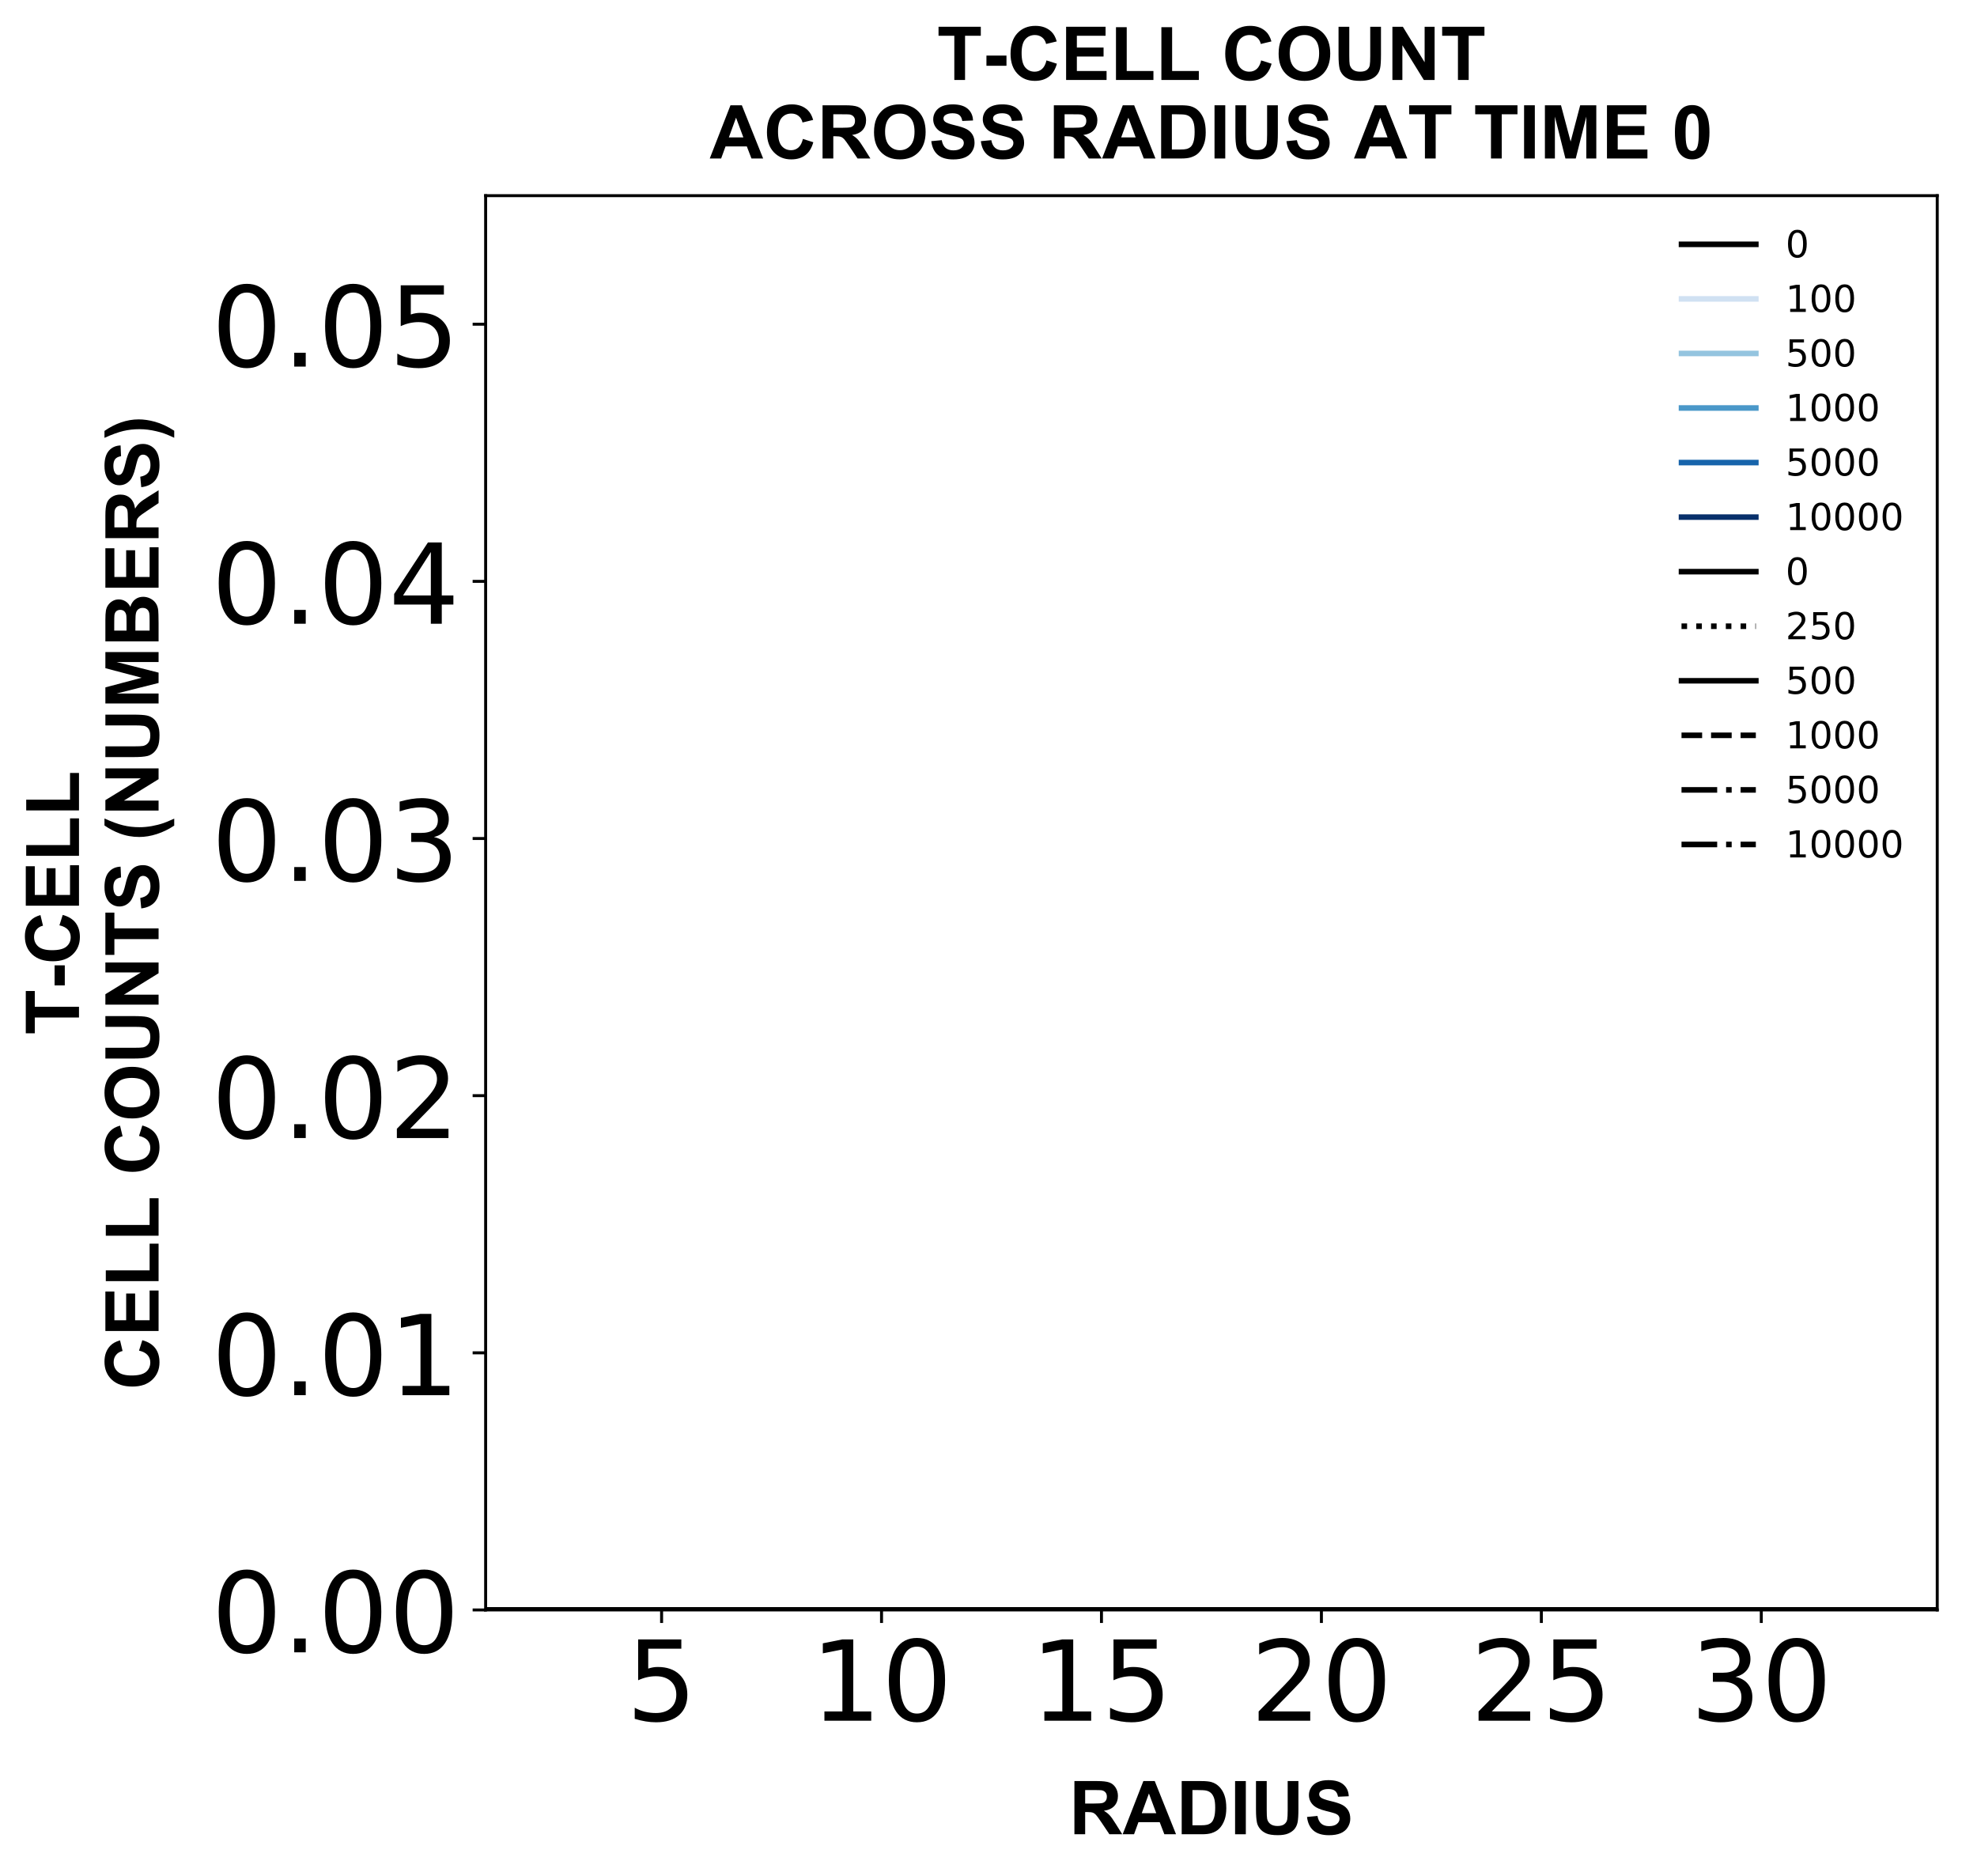 <?xml version="1.0" encoding="utf-8" standalone="no"?>
<!DOCTYPE svg PUBLIC "-//W3C//DTD SVG 1.1//EN"
  "http://www.w3.org/Graphics/SVG/1.1/DTD/svg11.dtd">
<!-- Created with matplotlib (https://matplotlib.org/) -->
<svg height="504.658pt" version="1.1" viewBox="0 0 531.977 504.658" width="531.977pt" xmlns="http://www.w3.org/2000/svg" xmlns:xlink="http://www.w3.org/1999/xlink">
 <defs>
  <style type="text/css">
*{stroke-linecap:butt;stroke-linejoin:round;}
  </style>
 </defs>
 <g id="figure_1">
  <g id="patch_1">
   <path d="M 0 504.658 
L 531.977 504.658 
L 531.977 -0 
L 0 -0 
z
" style="fill:#ffffff;"/>
  </g>
  <g id="axes_1">
   <g id="patch_2">
    <path d="M 130.678 433.161 
L 521.278 433.161 
L 521.278 52.641 
L 130.678 52.641 
z
" style="fill:#ffffff;"/>
   </g>
   <g id="matplotlib.axis_1">
    <g id="xtick_1">
     <g id="line2d_1">
      <defs>
       <path d="M 0 0 
L 0 3.5 
" id="m1488b6c378" style="stroke:#000000;stroke-width:0.8;"/>
      </defs>
      <g>
       <use style="stroke:#000000;stroke-width:0.8;" x="178.023" xlink:href="#m1488b6c378" y="433.161"/>
      </g>
     </g>
     <g id="text_1">
      <!-- 5 -->
      <defs>
       <path d="M 10.797 72.906 
L 49.516 72.906 
L 49.516 64.594 
L 19.828 64.594 
L 19.828 46.734 
Q 21.969 47.469 24.109 47.828 
Q 26.266 48.188 28.422 48.188 
Q 40.625 48.188 47.75 41.5 
Q 54.891 34.812 54.891 23.391 
Q 54.891 11.625 47.562 5.094 
Q 40.234 -1.422 26.906 -1.422 
Q 22.312 -1.422 17.547 -0.641 
Q 12.797 0.141 7.719 1.703 
L 7.719 11.625 
Q 12.109 9.234 16.797 8.062 
Q 21.484 6.891 26.703 6.891 
Q 35.156 6.891 40.078 11.328 
Q 45.016 15.766 45.016 23.391 
Q 45.016 31 40.078 35.438 
Q 35.156 39.891 26.703 39.891 
Q 22.75 39.891 18.812 39.016 
Q 14.891 38.141 10.797 36.281 
z
" id="DejaVuSans-53"/>
      </defs>
      <g transform="translate(168.479 462.957)scale(0.3 -0.3)">
       <use xlink:href="#DejaVuSans-53"/>
      </g>
     </g>
    </g>
    <g id="xtick_2">
     <g id="line2d_2">
      <g>
       <use style="stroke:#000000;stroke-width:0.8;" x="237.205" xlink:href="#m1488b6c378" y="433.161"/>
      </g>
     </g>
     <g id="text_2">
      <!-- 10 -->
      <defs>
       <path d="M 12.406 8.297 
L 28.516 8.297 
L 28.516 63.922 
L 10.984 60.406 
L 10.984 69.391 
L 28.422 72.906 
L 38.281 72.906 
L 38.281 8.297 
L 54.391 8.297 
L 54.391 0 
L 12.406 0 
z
" id="DejaVuSans-49"/>
       <path d="M 31.781 66.406 
Q 24.172 66.406 20.328 58.906 
Q 16.5 51.422 16.5 36.375 
Q 16.5 21.391 20.328 13.891 
Q 24.172 6.391 31.781 6.391 
Q 39.453 6.391 43.281 13.891 
Q 47.125 21.391 47.125 36.375 
Q 47.125 51.422 43.281 58.906 
Q 39.453 66.406 31.781 66.406 
z
M 31.781 74.219 
Q 44.047 74.219 50.516 64.516 
Q 56.984 54.828 56.984 36.375 
Q 56.984 17.969 50.516 8.266 
Q 44.047 -1.422 31.781 -1.422 
Q 19.531 -1.422 13.062 8.266 
Q 6.594 17.969 6.594 36.375 
Q 6.594 54.828 13.062 64.516 
Q 19.531 74.219 31.781 74.219 
z
" id="DejaVuSans-48"/>
      </defs>
      <g transform="translate(218.117 462.957)scale(0.3 -0.3)">
       <use xlink:href="#DejaVuSans-49"/>
       <use x="63.623" xlink:href="#DejaVuSans-48"/>
      </g>
     </g>
    </g>
    <g id="xtick_3">
     <g id="line2d_3">
      <g>
       <use style="stroke:#000000;stroke-width:0.8;" x="296.387" xlink:href="#m1488b6c378" y="433.161"/>
      </g>
     </g>
     <g id="text_3">
      <!-- 15 -->
      <g transform="translate(277.299 462.957)scale(0.3 -0.3)">
       <use xlink:href="#DejaVuSans-49"/>
       <use x="63.623" xlink:href="#DejaVuSans-53"/>
      </g>
     </g>
    </g>
    <g id="xtick_4">
     <g id="line2d_4">
      <g>
       <use style="stroke:#000000;stroke-width:0.8;" x="355.568" xlink:href="#m1488b6c378" y="433.161"/>
      </g>
     </g>
     <g id="text_4">
      <!-- 20 -->
      <defs>
       <path d="M 19.188 8.297 
L 53.609 8.297 
L 53.609 0 
L 7.328 0 
L 7.328 8.297 
Q 12.938 14.109 22.625 23.891 
Q 32.328 33.688 34.812 36.531 
Q 39.547 41.844 41.422 45.531 
Q 43.312 49.219 43.312 52.781 
Q 43.312 58.594 39.234 62.25 
Q 35.156 65.922 28.609 65.922 
Q 23.969 65.922 18.812 64.312 
Q 13.672 62.703 7.812 59.422 
L 7.812 69.391 
Q 13.766 71.781 18.938 73 
Q 24.125 74.219 28.422 74.219 
Q 39.75 74.219 46.484 68.547 
Q 53.219 62.891 53.219 53.422 
Q 53.219 48.922 51.531 44.891 
Q 49.859 40.875 45.406 35.406 
Q 44.188 33.984 37.641 27.219 
Q 31.109 20.453 19.188 8.297 
z
" id="DejaVuSans-50"/>
      </defs>
      <g transform="translate(336.481 462.957)scale(0.3 -0.3)">
       <use xlink:href="#DejaVuSans-50"/>
       <use x="63.623" xlink:href="#DejaVuSans-48"/>
      </g>
     </g>
    </g>
    <g id="xtick_5">
     <g id="line2d_5">
      <g>
       <use style="stroke:#000000;stroke-width:0.8;" x="414.75" xlink:href="#m1488b6c378" y="433.161"/>
      </g>
     </g>
     <g id="text_5">
      <!-- 25 -->
      <g transform="translate(395.663 462.957)scale(0.3 -0.3)">
       <use xlink:href="#DejaVuSans-50"/>
       <use x="63.623" xlink:href="#DejaVuSans-53"/>
      </g>
     </g>
    </g>
    <g id="xtick_6">
     <g id="line2d_6">
      <g>
       <use style="stroke:#000000;stroke-width:0.8;" x="473.932" xlink:href="#m1488b6c378" y="433.161"/>
      </g>
     </g>
     <g id="text_6">
      <!-- 30 -->
      <defs>
       <path d="M 40.578 39.312 
Q 47.656 37.797 51.625 33 
Q 55.609 28.219 55.609 21.188 
Q 55.609 10.406 48.188 4.484 
Q 40.766 -1.422 27.094 -1.422 
Q 22.516 -1.422 17.656 -0.516 
Q 12.797 0.391 7.625 2.203 
L 7.625 11.719 
Q 11.719 9.328 16.594 8.109 
Q 21.484 6.891 26.812 6.891 
Q 36.078 6.891 40.938 10.547 
Q 45.797 14.203 45.797 21.188 
Q 45.797 27.641 41.281 31.266 
Q 36.766 34.906 28.719 34.906 
L 20.219 34.906 
L 20.219 43.016 
L 29.109 43.016 
Q 36.375 43.016 40.234 45.922 
Q 44.094 48.828 44.094 54.297 
Q 44.094 59.906 40.109 62.906 
Q 36.141 65.922 28.719 65.922 
Q 24.656 65.922 20.016 65.031 
Q 15.375 64.156 9.812 62.312 
L 9.812 71.094 
Q 15.438 72.656 20.344 73.438 
Q 25.25 74.219 29.594 74.219 
Q 40.828 74.219 47.359 69.109 
Q 53.906 64.016 53.906 55.328 
Q 53.906 49.266 50.438 45.094 
Q 46.969 40.922 40.578 39.312 
z
" id="DejaVuSans-51"/>
      </defs>
      <g transform="translate(454.845 462.957)scale(0.3 -0.3)">
       <use xlink:href="#DejaVuSans-51"/>
       <use x="63.623" xlink:href="#DejaVuSans-48"/>
      </g>
     </g>
    </g>
    <g id="text_7">
     <!-- RADIUS -->
     <defs>
      <path d="M 7.328 0 
L 7.328 71.578 
L 37.75 71.578 
Q 49.219 71.578 54.422 69.641 
Q 59.625 67.719 62.75 62.781 
Q 65.875 57.859 65.875 51.516 
Q 65.875 43.453 61.125 38.203 
Q 56.391 32.953 46.969 31.594 
Q 51.656 28.859 54.703 25.578 
Q 57.766 22.312 62.938 13.969 
L 71.688 0 
L 54.391 0 
L 43.953 15.578 
Q 38.375 23.922 36.328 26.094 
Q 34.281 28.266 31.984 29.078 
Q 29.688 29.891 24.703 29.891 
L 21.781 29.891 
L 21.781 0 
z
M 21.781 41.312 
L 32.469 41.312 
Q 42.875 41.312 45.453 42.188 
Q 48.047 43.062 49.516 45.203 
Q 50.984 47.359 50.984 50.594 
Q 50.984 54.203 49.047 56.422 
Q 47.125 58.641 43.609 59.234 
Q 41.844 59.469 33.062 59.469 
L 21.781 59.469 
z
" id="Arial-BoldMT-82"/>
      <path d="M 71.828 0 
L 56.109 0 
L 49.859 16.266 
L 21.234 16.266 
L 15.328 0 
L 0 0 
L 27.875 71.578 
L 43.172 71.578 
z
M 45.219 28.328 
L 35.359 54.891 
L 25.688 28.328 
z
" id="Arial-BoldMT-65"/>
      <path d="M 7.234 71.578 
L 33.641 71.578 
Q 42.578 71.578 47.266 70.219 
Q 53.562 68.359 58.047 63.625 
Q 62.547 58.891 64.891 52.031 
Q 67.234 45.172 67.234 35.109 
Q 67.234 26.266 65.047 19.875 
Q 62.359 12.062 57.375 7.234 
Q 53.609 3.562 47.219 1.516 
Q 42.438 0 34.422 0 
L 7.234 0 
z
M 21.688 59.469 
L 21.688 12.062 
L 32.469 12.062 
Q 38.531 12.062 41.219 12.75 
Q 44.734 13.625 47.047 15.719 
Q 49.359 17.828 50.828 22.625 
Q 52.297 27.438 52.297 35.75 
Q 52.297 44.047 50.828 48.484 
Q 49.359 52.938 46.719 55.422 
Q 44.094 57.906 40.047 58.797 
Q 37.016 59.469 28.172 59.469 
z
" id="Arial-BoldMT-68"/>
      <path d="M 6.844 0 
L 6.844 71.578 
L 21.297 71.578 
L 21.297 0 
z
" id="Arial-BoldMT-73"/>
      <path d="M 7.172 71.578 
L 21.625 71.578 
L 21.625 32.812 
Q 21.625 23.578 22.172 20.844 
Q 23.094 16.453 26.578 13.797 
Q 30.078 11.141 36.141 11.141 
Q 42.281 11.141 45.406 13.641 
Q 48.531 16.156 49.172 19.812 
Q 49.812 23.484 49.812 31.984 
L 49.812 71.578 
L 64.266 71.578 
L 64.266 33.984 
Q 64.266 21.094 63.094 15.766 
Q 61.922 10.453 58.766 6.781 
Q 55.609 3.125 50.328 0.953 
Q 45.062 -1.219 36.578 -1.219 
Q 26.312 -1.219 21.016 1.141 
Q 15.719 3.516 12.641 7.297 
Q 9.578 11.078 8.594 15.234 
Q 7.172 21.391 7.172 33.406 
z
" id="Arial-BoldMT-85"/>
      <path d="M 3.609 23.297 
L 17.672 24.656 
Q 18.953 17.578 22.828 14.25 
Q 26.703 10.938 33.297 10.938 
Q 40.281 10.938 43.812 13.891 
Q 47.359 16.844 47.359 20.797 
Q 47.359 23.344 45.875 25.125 
Q 44.391 26.906 40.672 28.219 
Q 38.141 29.109 29.109 31.344 
Q 17.484 34.234 12.797 38.422 
Q 6.203 44.344 6.203 52.828 
Q 6.203 58.297 9.297 63.062 
Q 12.406 67.828 18.234 70.312 
Q 24.078 72.797 32.328 72.797 
Q 45.797 72.797 52.609 66.891 
Q 59.422 60.984 59.766 51.125 
L 45.312 50.484 
Q 44.391 56 41.328 58.422 
Q 38.281 60.844 32.172 60.844 
Q 25.875 60.844 22.312 58.25 
Q 20.016 56.594 20.016 53.812 
Q 20.016 51.266 22.172 49.469 
Q 24.906 47.172 35.453 44.672 
Q 46 42.188 51.047 39.516 
Q 56.109 36.859 58.953 32.25 
Q 61.812 27.641 61.812 20.844 
Q 61.812 14.703 58.391 9.328 
Q 54.984 3.953 48.734 1.344 
Q 42.484 -1.266 33.156 -1.266 
Q 19.578 -1.266 12.297 5 
Q 5.031 11.281 3.609 23.297 
z
" id="Arial-BoldMT-83"/>
     </defs>
     <g transform="translate(287.642 493.511)scale(0.2 -0.2)">
      <use xlink:href="#Arial-BoldMT-82"/>
      <use x="72.217" xlink:href="#Arial-BoldMT-65"/>
      <use x="144.434" xlink:href="#Arial-BoldMT-68"/>
      <use x="216.65" xlink:href="#Arial-BoldMT-73"/>
      <use x="244.434" xlink:href="#Arial-BoldMT-85"/>
      <use x="316.65" xlink:href="#Arial-BoldMT-83"/>
     </g>
    </g>
   </g>
   <g id="matplotlib.axis_2">
    <g id="ytick_1">
     <g id="line2d_7">
      <defs>
       <path d="M 0 0 
L -3.5 0 
" id="m5343cad069" style="stroke:#000000;stroke-width:0.8;"/>
      </defs>
      <g>
       <use style="stroke:#000000;stroke-width:0.8;" x="130.678" xlink:href="#m5343cad069" y="433.161"/>
      </g>
     </g>
     <g id="text_8">
      <!-- 0.00 -->
      <defs>
       <path d="M 10.688 12.406 
L 21 12.406 
L 21 0 
L 10.688 0 
z
" id="DejaVuSans-46"/>
      </defs>
      <g transform="translate(56.881 444.559)scale(0.3 -0.3)">
       <use xlink:href="#DejaVuSans-48"/>
       <use x="63.623" xlink:href="#DejaVuSans-46"/>
       <use x="95.41" xlink:href="#DejaVuSans-48"/>
       <use x="159.033" xlink:href="#DejaVuSans-48"/>
      </g>
     </g>
    </g>
    <g id="ytick_2">
     <g id="line2d_8">
      <g>
       <use style="stroke:#000000;stroke-width:0.8;" x="130.678" xlink:href="#m5343cad069" y="363.976"/>
      </g>
     </g>
     <g id="text_9">
      <!-- 0.01 -->
      <g transform="translate(56.881 375.373)scale(0.3 -0.3)">
       <use xlink:href="#DejaVuSans-48"/>
       <use x="63.623" xlink:href="#DejaVuSans-46"/>
       <use x="95.41" xlink:href="#DejaVuSans-48"/>
       <use x="159.033" xlink:href="#DejaVuSans-49"/>
      </g>
     </g>
    </g>
    <g id="ytick_3">
     <g id="line2d_9">
      <g>
       <use style="stroke:#000000;stroke-width:0.8;" x="130.678" xlink:href="#m5343cad069" y="294.79"/>
      </g>
     </g>
     <g id="text_10">
      <!-- 0.02 -->
      <g transform="translate(56.881 306.188)scale(0.3 -0.3)">
       <use xlink:href="#DejaVuSans-48"/>
       <use x="63.623" xlink:href="#DejaVuSans-46"/>
       <use x="95.41" xlink:href="#DejaVuSans-48"/>
       <use x="159.033" xlink:href="#DejaVuSans-50"/>
      </g>
     </g>
    </g>
    <g id="ytick_4">
     <g id="line2d_10">
      <g>
       <use style="stroke:#000000;stroke-width:0.8;" x="130.678" xlink:href="#m5343cad069" y="225.605"/>
      </g>
     </g>
     <g id="text_11">
      <!-- 0.03 -->
      <g transform="translate(56.881 237.003)scale(0.3 -0.3)">
       <use xlink:href="#DejaVuSans-48"/>
       <use x="63.623" xlink:href="#DejaVuSans-46"/>
       <use x="95.41" xlink:href="#DejaVuSans-48"/>
       <use x="159.033" xlink:href="#DejaVuSans-51"/>
      </g>
     </g>
    </g>
    <g id="ytick_5">
     <g id="line2d_11">
      <g>
       <use style="stroke:#000000;stroke-width:0.8;" x="130.678" xlink:href="#m5343cad069" y="156.419"/>
      </g>
     </g>
     <g id="text_12">
      <!-- 0.04 -->
      <defs>
       <path d="M 37.797 64.312 
L 12.891 25.391 
L 37.797 25.391 
z
M 35.203 72.906 
L 47.609 72.906 
L 47.609 25.391 
L 58.016 25.391 
L 58.016 17.188 
L 47.609 17.188 
L 47.609 0 
L 37.797 0 
L 37.797 17.188 
L 4.891 17.188 
L 4.891 26.703 
z
" id="DejaVuSans-52"/>
      </defs>
      <g transform="translate(56.881 167.817)scale(0.3 -0.3)">
       <use xlink:href="#DejaVuSans-48"/>
       <use x="63.623" xlink:href="#DejaVuSans-46"/>
       <use x="95.41" xlink:href="#DejaVuSans-48"/>
       <use x="159.033" xlink:href="#DejaVuSans-52"/>
      </g>
     </g>
    </g>
    <g id="ytick_6">
     <g id="line2d_12">
      <g>
       <use style="stroke:#000000;stroke-width:0.8;" x="130.678" xlink:href="#m5343cad069" y="87.234"/>
      </g>
     </g>
     <g id="text_13">
      <!-- 0.05 -->
      <g transform="translate(56.881 98.632)scale(0.3 -0.3)">
       <use xlink:href="#DejaVuSans-48"/>
       <use x="63.623" xlink:href="#DejaVuSans-46"/>
       <use x="95.41" xlink:href="#DejaVuSans-48"/>
       <use x="159.033" xlink:href="#DejaVuSans-53"/>
      </g>
     </g>
    </g>
    <g id="text_14">
     <!-- T-CELL -->
     <defs>
      <path d="M 23.391 0 
L 23.391 59.469 
L 2.156 59.469 
L 2.156 71.578 
L 59.031 71.578 
L 59.031 59.469 
L 37.844 59.469 
L 37.844 0 
z
" id="Arial-BoldMT-84"/>
      <path d="M 5.609 19.094 
L 5.609 32.812 
L 32.562 32.812 
L 32.562 19.094 
z
" id="Arial-BoldMT-45"/>
      <path d="M 53.078 26.312 
L 67.094 21.875 
Q 63.875 10.156 56.375 4.469 
Q 48.875 -1.219 37.359 -1.219 
Q 23.094 -1.219 13.906 8.516 
Q 4.734 18.266 4.734 35.156 
Q 4.734 53.031 13.953 62.906 
Q 23.188 72.797 38.234 72.797 
Q 51.375 72.797 59.578 65.047 
Q 64.453 60.453 66.891 51.859 
L 52.594 48.438 
Q 51.312 54 47.281 57.219 
Q 43.266 60.453 37.5 60.453 
Q 29.547 60.453 24.578 54.734 
Q 19.625 49.031 19.625 36.234 
Q 19.625 22.656 24.5 16.891 
Q 29.391 11.141 37.203 11.141 
Q 42.969 11.141 47.109 14.797 
Q 51.266 18.453 53.078 26.312 
z
" id="Arial-BoldMT-67"/>
      <path d="M 7.281 0 
L 7.281 71.578 
L 60.359 71.578 
L 60.359 59.469 
L 21.734 59.469 
L 21.734 43.609 
L 57.672 43.609 
L 57.672 31.547 
L 21.734 31.547 
L 21.734 12.062 
L 61.719 12.062 
L 61.719 0 
z
" id="Arial-BoldMT-69"/>
      <path d="M 7.672 0 
L 7.672 71 
L 22.125 71 
L 22.125 12.062 
L 58.062 12.062 
L 58.062 0 
z
" id="Arial-BoldMT-76"/>
     </defs>
     <g transform="translate(21.253 278.439)rotate(-90)scale(0.2 -0.2)">
      <use xlink:href="#Arial-BoldMT-84"/>
      <use x="61.006" xlink:href="#Arial-BoldMT-45"/>
      <use x="94.307" xlink:href="#Arial-BoldMT-67"/>
      <use x="166.523" xlink:href="#Arial-BoldMT-69"/>
      <use x="233.223" xlink:href="#Arial-BoldMT-76"/>
      <use x="294.307" xlink:href="#Arial-BoldMT-76"/>
     </g>
     <!-- CELL COUNTS (NUMBERS) -->
     <defs>
      <path id="Arial-BoldMT-32"/>
      <path d="M 4.344 35.359 
Q 4.344 46.297 7.625 53.719 
Q 10.062 59.188 14.281 63.531 
Q 18.5 67.875 23.531 69.969 
Q 30.219 72.797 38.969 72.797 
Q 54.781 72.797 64.281 62.984 
Q 73.781 53.172 73.781 35.688 
Q 73.781 18.359 64.359 8.562 
Q 54.938 -1.219 39.156 -1.219 
Q 23.188 -1.219 13.766 8.516 
Q 4.344 18.266 4.344 35.359 
z
M 19.234 35.844 
Q 19.234 23.688 24.844 17.406 
Q 30.469 11.141 39.109 11.141 
Q 47.75 11.141 53.297 17.359 
Q 58.844 23.578 58.844 36.031 
Q 58.844 48.344 53.438 54.391 
Q 48.047 60.453 39.109 60.453 
Q 30.172 60.453 24.703 54.312 
Q 19.234 48.188 19.234 35.844 
z
" id="Arial-BoldMT-79"/>
      <path d="M 7.422 0 
L 7.422 71.578 
L 21.484 71.578 
L 50.781 23.781 
L 50.781 71.578 
L 64.203 71.578 
L 64.203 0 
L 49.703 0 
L 20.844 46.688 
L 20.844 0 
z
" id="Arial-BoldMT-78"/>
      <path d="M 29.938 -21.047 
L 20.516 -21.047 
Q 13.031 -9.766 9.125 2.391 
Q 5.219 14.547 5.219 25.922 
Q 5.219 40.047 10.062 52.641 
Q 14.266 63.578 20.703 72.797 
L 30.078 72.797 
Q 23.391 58.016 20.875 47.625 
Q 18.359 37.25 18.359 25.641 
Q 18.359 17.625 19.844 9.219 
Q 21.344 0.828 23.922 -6.734 
Q 25.641 -11.719 29.938 -21.047 
z
" id="Arial-BoldMT-40"/>
      <path d="M 7.078 0 
L 7.078 71.578 
L 28.719 71.578 
L 41.703 22.75 
L 54.547 71.578 
L 76.219 71.578 
L 76.219 0 
L 62.797 0 
L 62.797 56.344 
L 48.578 0 
L 34.672 0 
L 20.516 56.344 
L 20.516 0 
z
" id="Arial-BoldMT-77"/>
      <path d="M 7.328 71.578 
L 35.938 71.578 
Q 44.438 71.578 48.609 70.875 
Q 52.781 70.172 56.078 67.922 
Q 59.375 65.672 61.562 61.938 
Q 63.766 58.203 63.766 53.562 
Q 63.766 48.531 61.047 44.328 
Q 58.344 40.141 53.719 38.031 
Q 60.25 36.141 63.766 31.547 
Q 67.281 26.953 67.281 20.75 
Q 67.281 15.875 65.016 11.25 
Q 62.75 6.641 58.812 3.875 
Q 54.891 1.125 49.125 0.484 
Q 45.516 0.094 31.688 0 
L 7.328 0 
z
M 21.781 59.672 
L 21.781 43.109 
L 31.25 43.109 
Q 39.703 43.109 41.75 43.359 
Q 45.453 43.797 47.578 45.922 
Q 49.703 48.047 49.703 51.516 
Q 49.703 54.828 47.875 56.906 
Q 46.047 58.984 42.438 59.422 
Q 40.281 59.672 30.078 59.672 
z
M 21.781 31.203 
L 21.781 12.062 
L 35.156 12.062 
Q 42.969 12.062 45.062 12.5 
Q 48.297 13.094 50.312 15.359 
Q 52.344 17.625 52.344 21.438 
Q 52.344 24.656 50.781 26.906 
Q 49.219 29.156 46.266 30.172 
Q 43.312 31.203 33.453 31.203 
z
" id="Arial-BoldMT-66"/>
      <path d="M 3.375 -21.047 
Q 7.422 -12.359 9.078 -7.719 
Q 10.75 -3.078 12.156 2.969 
Q 13.578 9.031 14.25 14.469 
Q 14.938 19.922 14.938 25.641 
Q 14.938 37.25 12.453 47.625 
Q 9.969 58.016 3.266 72.797 
L 12.594 72.797 
Q 19.969 62.312 24.047 50.531 
Q 28.125 38.766 28.125 26.656 
Q 28.125 16.453 24.906 4.781 
Q 21.234 -8.297 12.844 -21.047 
z
" id="Arial-BoldMT-41"/>
     </defs>
     <g transform="translate(42.671 374.003)rotate(-90)scale(0.2 -0.2)">
      <use xlink:href="#Arial-BoldMT-67"/>
      <use x="72.217" xlink:href="#Arial-BoldMT-69"/>
      <use x="138.916" xlink:href="#Arial-BoldMT-76"/>
      <use x="200" xlink:href="#Arial-BoldMT-76"/>
      <use x="261.068" xlink:href="#Arial-BoldMT-32"/>
      <use x="288.852" xlink:href="#Arial-BoldMT-67"/>
      <use x="361.068" xlink:href="#Arial-BoldMT-79"/>
      <use x="438.852" xlink:href="#Arial-BoldMT-85"/>
      <use x="511.068" xlink:href="#Arial-BoldMT-78"/>
      <use x="583.285" xlink:href="#Arial-BoldMT-84"/>
      <use x="644.369" xlink:href="#Arial-BoldMT-83"/>
      <use x="711.068" xlink:href="#Arial-BoldMT-32"/>
      <use x="738.852" xlink:href="#Arial-BoldMT-40"/>
      <use x="772.152" xlink:href="#Arial-BoldMT-78"/>
      <use x="844.369" xlink:href="#Arial-BoldMT-85"/>
      <use x="916.586" xlink:href="#Arial-BoldMT-77"/>
      <use x="999.887" xlink:href="#Arial-BoldMT-66"/>
      <use x="1072.104" xlink:href="#Arial-BoldMT-69"/>
      <use x="1138.803" xlink:href="#Arial-BoldMT-82"/>
      <use x="1211.02" xlink:href="#Arial-BoldMT-83"/>
      <use x="1277.719" xlink:href="#Arial-BoldMT-41"/>
     </g>
    </g>
   </g>
   <g id="line2d_13">
    <path clip-path="url(#pb9975c400c)" d="M 130.678 433.161 
L 142.514 433.161 
L 154.35 433.161 
L 166.187 433.161 
L 178.023 433.161 
L 189.859 433.161 
L 201.696 433.161 
L 213.532 433.161 
L 225.368 433.161 
L 237.205 433.161 
L 249.041 433.161 
L 260.877 433.161 
L 272.714 433.161 
L 284.55 433.161 
L 296.387 433.161 
L 308.223 433.161 
L 320.059 433.161 
L 331.896 433.161 
L 343.732 433.161 
L 355.568 433.161 
L 367.405 433.161 
L 379.241 433.161 
L 391.077 433.161 
L 402.914 433.161 
L 414.75 433.161 
L 426.587 433.161 
L 438.423 433.161 
L 450.259 433.161 
L 462.096 433.161 
L 473.932 433.161 
L 485.768 433.161 
L 497.605 433.161 
L 509.441 433.161 
L 521.278 433.161 
" style="fill:none;stroke:#08306b;stroke-linecap:square;stroke-width:1.5;"/>
   </g>
   <g id="line2d_14">
    <path clip-path="url(#pb9975c400c)" d="M 130.678 433.161 
L 142.514 433.161 
L 154.35 433.161 
L 166.187 433.161 
L 178.023 433.161 
L 189.859 433.161 
L 201.696 433.161 
L 213.532 433.161 
L 225.368 433.161 
L 237.205 433.161 
L 249.041 433.161 
L 260.877 433.161 
L 272.714 433.161 
L 284.55 433.161 
L 296.387 433.161 
L 308.223 433.161 
L 320.059 433.161 
L 331.896 433.161 
L 343.732 433.161 
L 355.568 433.161 
L 367.405 433.161 
L 379.241 433.161 
L 391.077 433.161 
L 402.914 433.161 
L 414.75 433.161 
L 426.587 433.161 
L 438.423 433.161 
L 450.259 433.161 
L 462.096 433.161 
L 473.932 433.161 
L 485.768 433.161 
L 497.605 433.161 
L 509.441 433.161 
L 521.278 433.161 
" style="fill:none;stroke:#08306b;stroke-linecap:square;stroke-width:1.5;"/>
   </g>
   <g id="line2d_15">
    <path clip-path="url(#pb9975c400c)" d="M 130.678 433.161 
L 142.514 433.161 
L 154.35 433.161 
L 166.187 433.161 
L 178.023 433.161 
L 189.859 433.161 
L 201.696 433.161 
L 213.532 433.161 
L 225.368 433.161 
L 237.205 433.161 
L 249.041 433.161 
L 260.877 433.161 
L 272.714 433.161 
L 284.55 433.161 
L 296.387 433.161 
L 308.223 433.161 
L 320.059 433.161 
L 331.896 433.161 
L 343.732 433.161 
L 355.568 433.161 
L 367.405 433.161 
L 379.241 433.161 
L 391.077 433.161 
L 402.914 433.161 
L 414.75 433.161 
L 426.587 433.161 
L 438.423 433.161 
L 450.259 433.161 
L 462.096 433.161 
L 473.932 433.161 
L 485.768 433.161 
L 497.605 433.161 
L 509.441 433.161 
L 521.278 433.161 
" style="fill:none;stroke:#08306b;stroke-linecap:square;stroke-width:1.5;"/>
   </g>
   <g id="line2d_16">
    <path clip-path="url(#pb9975c400c)" d="M 130.678 433.161 
L 142.514 433.161 
L 154.35 433.161 
L 166.187 433.161 
L 178.023 433.161 
L 189.859 433.161 
L 201.696 433.161 
L 213.532 433.161 
L 225.368 433.161 
L 237.205 433.161 
L 249.041 433.161 
L 260.877 433.161 
L 272.714 433.161 
L 284.55 433.161 
L 296.387 433.161 
L 308.223 433.161 
L 320.059 433.161 
L 331.896 433.161 
L 343.732 433.161 
L 355.568 433.161 
L 367.405 433.161 
L 379.241 433.161 
L 391.077 433.161 
L 402.914 433.161 
L 414.75 433.161 
L 426.587 433.161 
L 438.423 433.161 
L 450.259 433.161 
L 462.096 433.161 
L 473.932 433.161 
L 485.768 433.161 
L 497.605 433.161 
L 509.441 433.161 
L 521.278 433.161 
" style="fill:none;stroke:#08306b;stroke-linecap:square;stroke-width:1.5;"/>
   </g>
   <g id="line2d_17">
    <path clip-path="url(#pb9975c400c)" d="M 130.678 433.161 
L 142.514 433.161 
L 154.35 433.161 
L 166.187 433.161 
L 178.023 433.161 
L 189.859 433.161 
L 201.696 433.161 
L 213.532 433.161 
L 225.368 433.161 
L 237.205 433.161 
L 249.041 433.161 
L 260.877 433.161 
L 272.714 433.161 
L 284.55 433.161 
L 296.387 433.161 
L 308.223 433.161 
L 320.059 433.161 
L 331.896 433.161 
L 343.732 433.161 
L 355.568 433.161 
L 367.405 433.161 
L 379.241 433.161 
L 391.077 433.161 
L 402.914 433.161 
L 414.75 433.161 
L 426.587 433.161 
L 438.423 433.161 
L 450.259 433.161 
L 462.096 433.161 
L 473.932 433.161 
L 485.768 433.161 
L 497.605 433.161 
L 509.441 433.161 
L 521.278 433.161 
" style="fill:none;stroke:#08306b;stroke-linecap:square;stroke-width:1.5;"/>
   </g>
   <g id="line2d_18">
    <path clip-path="url(#pb9975c400c)" d="M 130.678 433.161 
L 142.514 433.161 
L 154.35 433.161 
L 166.187 433.161 
L 178.023 433.161 
L 189.859 433.161 
L 201.696 433.161 
L 213.532 433.161 
L 225.368 433.161 
L 237.205 433.161 
L 249.041 433.161 
L 260.877 433.161 
L 272.714 433.161 
L 284.55 433.161 
L 296.387 433.161 
L 308.223 433.161 
L 320.059 433.161 
L 331.896 433.161 
L 343.732 433.161 
L 355.568 433.161 
L 367.405 433.161 
L 379.241 433.161 
L 391.077 433.161 
L 402.914 433.161 
L 414.75 433.161 
L 426.587 433.161 
L 438.423 433.161 
L 450.259 433.161 
L 462.096 433.161 
L 473.932 433.161 
L 485.768 433.161 
L 497.605 433.161 
L 509.441 433.161 
L 521.278 433.161 
" style="fill:none;stroke:#08306b;stroke-linecap:square;stroke-width:1.5;"/>
   </g>
   <g id="line2d_19">
    <path clip-path="url(#pb9975c400c)" d="M 130.678 433.161 
L 142.514 433.161 
L 154.35 433.161 
L 166.187 433.161 
L 178.023 433.161 
L 189.859 433.161 
L 201.696 433.161 
L 213.532 433.161 
L 225.368 433.161 
L 237.205 433.161 
L 249.041 433.161 
L 260.877 433.161 
L 272.714 433.161 
L 284.55 433.161 
L 296.387 433.161 
L 308.223 433.161 
L 320.059 433.161 
L 331.896 433.161 
L 343.732 433.161 
L 355.568 433.161 
L 367.405 433.161 
L 379.241 433.161 
L 391.077 433.161 
L 402.914 433.161 
L 414.75 433.161 
L 426.587 433.161 
L 438.423 433.161 
L 450.259 433.161 
L 462.096 433.161 
L 473.932 433.161 
L 485.768 433.161 
L 497.605 433.161 
L 509.441 433.161 
L 521.278 433.161 
" style="fill:none;stroke:#08306b;stroke-linecap:square;stroke-width:1.5;"/>
   </g>
   <g id="line2d_20">
    <path clip-path="url(#pb9975c400c)" d="M 130.678 433.161 
L 142.514 433.161 
L 154.35 433.161 
L 166.187 433.161 
L 178.023 433.161 
L 189.859 433.161 
L 201.696 433.161 
L 213.532 433.161 
L 225.368 433.161 
L 237.205 433.161 
L 249.041 433.161 
L 260.877 433.161 
L 272.714 433.161 
L 284.55 433.161 
L 296.387 433.161 
L 308.223 433.161 
L 320.059 433.161 
L 331.896 433.161 
L 343.732 433.161 
L 355.568 433.161 
L 367.405 433.161 
L 379.241 433.161 
L 391.077 433.161 
L 402.914 433.161 
L 414.75 433.161 
L 426.587 433.161 
L 438.423 433.161 
L 450.259 433.161 
L 462.096 433.161 
L 473.932 433.161 
L 485.768 433.161 
L 497.605 433.161 
L 509.441 433.161 
L 521.278 433.161 
" style="fill:none;stroke:#08306b;stroke-linecap:square;stroke-width:1.5;"/>
   </g>
   <g id="line2d_21">
    <path clip-path="url(#pb9975c400c)" d="M 130.678 433.161 
L 142.514 433.161 
L 154.35 433.161 
L 166.187 433.161 
L 178.023 433.161 
L 189.859 433.161 
L 201.696 433.161 
L 213.532 433.161 
L 225.368 433.161 
L 237.205 433.161 
L 249.041 433.161 
L 260.877 433.161 
L 272.714 433.161 
L 284.55 433.161 
L 296.387 433.161 
L 308.223 433.161 
L 320.059 433.161 
L 331.896 433.161 
L 343.732 433.161 
L 355.568 433.161 
L 367.405 433.161 
L 379.241 433.161 
L 391.077 433.161 
L 402.914 433.161 
L 414.75 433.161 
L 426.587 433.161 
L 438.423 433.161 
L 450.259 433.161 
L 462.096 433.161 
L 473.932 433.161 
L 485.768 433.161 
L 497.605 433.161 
L 509.441 433.161 
L 521.278 433.161 
" style="fill:none;stroke:#08306b;stroke-linecap:square;stroke-width:1.5;"/>
   </g>
   <g id="line2d_22">
    <path clip-path="url(#pb9975c400c)" d="M 130.678 433.161 
L 142.514 433.161 
L 154.35 433.161 
L 166.187 433.161 
L 178.023 433.161 
L 189.859 433.161 
L 201.696 433.161 
L 213.532 433.161 
L 225.368 433.161 
L 237.205 433.161 
L 249.041 433.161 
L 260.877 433.161 
L 272.714 433.161 
L 284.55 433.161 
L 296.387 433.161 
L 308.223 433.161 
L 320.059 433.161 
L 331.896 433.161 
L 343.732 433.161 
L 355.568 433.161 
L 367.405 433.161 
L 379.241 433.161 
L 391.077 433.161 
L 402.914 433.161 
L 414.75 433.161 
L 426.587 433.161 
L 438.423 433.161 
L 450.259 433.161 
L 462.096 433.161 
L 473.932 433.161 
L 485.768 433.161 
L 497.605 433.161 
L 509.441 433.161 
L 521.278 433.161 
" style="fill:none;stroke:#08306b;stroke-linecap:square;stroke-width:1.5;"/>
   </g>
   <g id="line2d_23">
    <path clip-path="url(#pb9975c400c)" d="M 130.678 433.161 
L 142.514 433.161 
L 154.35 433.161 
L 166.187 433.161 
L 178.023 433.161 
L 189.859 433.161 
L 201.696 433.161 
L 213.532 433.161 
L 225.368 433.161 
L 237.205 433.161 
L 249.041 433.161 
L 260.877 433.161 
L 272.714 433.161 
L 284.55 433.161 
L 296.387 433.161 
L 308.223 433.161 
L 320.059 433.161 
L 331.896 433.161 
L 343.732 433.161 
L 355.568 433.161 
L 367.405 433.161 
L 379.241 433.161 
L 391.077 433.161 
L 402.914 433.161 
L 414.75 433.161 
L 426.587 433.161 
L 438.423 433.161 
L 450.259 433.161 
L 462.096 433.161 
L 473.932 433.161 
L 485.768 433.161 
L 497.605 433.161 
L 509.441 433.161 
L 521.278 433.161 
" style="fill:none;stroke:#4a98c9;stroke-linecap:square;stroke-width:1.5;"/>
   </g>
   <g id="line2d_24">
    <path clip-path="url(#pb9975c400c)" d="M 130.678 433.161 
L 142.514 433.161 
L 154.35 433.161 
L 166.187 433.161 
L 178.023 433.161 
L 189.859 433.161 
L 201.696 433.161 
L 213.532 433.161 
L 225.368 433.161 
L 237.205 433.161 
L 249.041 433.161 
L 260.877 433.161 
L 272.714 433.161 
L 284.55 433.161 
L 296.387 433.161 
L 308.223 433.161 
L 320.059 433.161 
L 331.896 433.161 
L 343.732 433.161 
L 355.568 433.161 
L 367.405 433.161 
L 379.241 433.161 
L 391.077 433.161 
L 402.914 433.161 
L 414.75 433.161 
L 426.587 433.161 
L 438.423 433.161 
L 450.259 433.161 
L 462.096 433.161 
L 473.932 433.161 
L 485.768 433.161 
L 497.605 433.161 
L 509.441 433.161 
L 521.278 433.161 
" style="fill:none;stroke:#4a98c9;stroke-linecap:square;stroke-width:1.5;"/>
   </g>
   <g id="line2d_25">
    <path clip-path="url(#pb9975c400c)" d="M 130.678 433.161 
L 142.514 433.161 
L 154.35 433.161 
L 166.187 433.161 
L 178.023 433.161 
L 189.859 433.161 
L 201.696 433.161 
L 213.532 433.161 
L 225.368 433.161 
L 237.205 433.161 
L 249.041 433.161 
L 260.877 433.161 
L 272.714 433.161 
L 284.55 433.161 
L 296.387 433.161 
L 308.223 433.161 
L 320.059 433.161 
L 331.896 433.161 
L 343.732 433.161 
L 355.568 433.161 
L 367.405 433.161 
L 379.241 433.161 
L 391.077 433.161 
L 402.914 433.161 
L 414.75 433.161 
L 426.587 433.161 
L 438.423 433.161 
L 450.259 433.161 
L 462.096 433.161 
L 473.932 433.161 
L 485.768 433.161 
L 497.605 433.161 
L 509.441 433.161 
L 521.278 433.161 
" style="fill:none;stroke:#4a98c9;stroke-linecap:square;stroke-width:1.5;"/>
   </g>
   <g id="line2d_26">
    <path clip-path="url(#pb9975c400c)" d="M 130.678 433.161 
L 142.514 433.161 
L 154.35 433.161 
L 166.187 433.161 
L 178.023 433.161 
L 189.859 433.161 
L 201.696 433.161 
L 213.532 433.161 
L 225.368 433.161 
L 237.205 433.161 
L 249.041 433.161 
L 260.877 433.161 
L 272.714 433.161 
L 284.55 433.161 
L 296.387 433.161 
L 308.223 433.161 
L 320.059 433.161 
L 331.896 433.161 
L 343.732 433.161 
L 355.568 433.161 
L 367.405 433.161 
L 379.241 433.161 
L 391.077 433.161 
L 402.914 433.161 
L 414.75 433.161 
L 426.587 433.161 
L 438.423 433.161 
L 450.259 433.161 
L 462.096 433.161 
L 473.932 433.161 
L 485.768 433.161 
L 497.605 433.161 
L 509.441 433.161 
L 521.278 433.161 
" style="fill:none;stroke:#4a98c9;stroke-linecap:square;stroke-width:1.5;"/>
   </g>
   <g id="line2d_27">
    <path clip-path="url(#pb9975c400c)" d="M 130.678 433.161 
L 142.514 433.161 
L 154.35 433.161 
L 166.187 433.161 
L 178.023 433.161 
L 189.859 433.161 
L 201.696 433.161 
L 213.532 433.161 
L 225.368 433.161 
L 237.205 433.161 
L 249.041 433.161 
L 260.877 433.161 
L 272.714 433.161 
L 284.55 433.161 
L 296.387 433.161 
L 308.223 433.161 
L 320.059 433.161 
L 331.896 433.161 
L 343.732 433.161 
L 355.568 433.161 
L 367.405 433.161 
L 379.241 433.161 
L 391.077 433.161 
L 402.914 433.161 
L 414.75 433.161 
L 426.587 433.161 
L 438.423 433.161 
L 450.259 433.161 
L 462.096 433.161 
L 473.932 433.161 
L 485.768 433.161 
L 497.605 433.161 
L 509.441 433.161 
L 521.278 433.161 
" style="fill:none;stroke:#4a98c9;stroke-linecap:square;stroke-width:1.5;"/>
   </g>
   <g id="line2d_28">
    <path clip-path="url(#pb9975c400c)" d="M 130.678 433.161 
L 142.514 433.161 
L 154.35 433.161 
L 166.187 433.161 
L 178.023 433.161 
L 189.859 433.161 
L 201.696 433.161 
L 213.532 433.161 
L 225.368 433.161 
L 237.205 433.161 
L 249.041 433.161 
L 260.877 433.161 
L 272.714 433.161 
L 284.55 433.161 
L 296.387 433.161 
L 308.223 433.161 
L 320.059 433.161 
L 331.896 433.161 
L 343.732 433.161 
L 355.568 433.161 
L 367.405 433.161 
L 379.241 433.161 
L 391.077 433.161 
L 402.914 433.161 
L 414.75 433.161 
L 426.587 433.161 
L 438.423 433.161 
L 450.259 433.161 
L 462.096 433.161 
L 473.932 433.161 
L 485.768 433.161 
L 497.605 433.161 
L 509.441 433.161 
L 521.278 433.161 
" style="fill:none;stroke:#4a98c9;stroke-linecap:square;stroke-width:1.5;"/>
   </g>
   <g id="line2d_29">
    <path clip-path="url(#pb9975c400c)" d="M 130.678 433.161 
L 142.514 433.161 
L 154.35 433.161 
L 166.187 433.161 
L 178.023 433.161 
L 189.859 433.161 
L 201.696 433.161 
L 213.532 433.161 
L 225.368 433.161 
L 237.205 433.161 
L 249.041 433.161 
L 260.877 433.161 
L 272.714 433.161 
L 284.55 433.161 
L 296.387 433.161 
L 308.223 433.161 
L 320.059 433.161 
L 331.896 433.161 
L 343.732 433.161 
L 355.568 433.161 
L 367.405 433.161 
L 379.241 433.161 
L 391.077 433.161 
L 402.914 433.161 
L 414.75 433.161 
L 426.587 433.161 
L 438.423 433.161 
L 450.259 433.161 
L 462.096 433.161 
L 473.932 433.161 
L 485.768 433.161 
L 497.605 433.161 
L 509.441 433.161 
L 521.278 433.161 
" style="fill:none;stroke:#4a98c9;stroke-linecap:square;stroke-width:1.5;"/>
   </g>
   <g id="line2d_30">
    <path clip-path="url(#pb9975c400c)" d="M 130.678 433.161 
L 142.514 433.161 
L 154.35 433.161 
L 166.187 433.161 
L 178.023 433.161 
L 189.859 433.161 
L 201.696 433.161 
L 213.532 433.161 
L 225.368 433.161 
L 237.205 433.161 
L 249.041 433.161 
L 260.877 433.161 
L 272.714 433.161 
L 284.55 433.161 
L 296.387 433.161 
L 308.223 433.161 
L 320.059 433.161 
L 331.896 433.161 
L 343.732 433.161 
L 355.568 433.161 
L 367.405 433.161 
L 379.241 433.161 
L 391.077 433.161 
L 402.914 433.161 
L 414.75 433.161 
L 426.587 433.161 
L 438.423 433.161 
L 450.259 433.161 
L 462.096 433.161 
L 473.932 433.161 
L 485.768 433.161 
L 497.605 433.161 
L 509.441 433.161 
L 521.278 433.161 
" style="fill:none;stroke:#4a98c9;stroke-linecap:square;stroke-width:1.5;"/>
   </g>
   <g id="line2d_31">
    <path clip-path="url(#pb9975c400c)" d="M 130.678 433.161 
L 142.514 433.161 
L 154.35 433.161 
L 166.187 433.161 
L 178.023 433.161 
L 189.859 433.161 
L 201.696 433.161 
L 213.532 433.161 
L 225.368 433.161 
L 237.205 433.161 
L 249.041 433.161 
L 260.877 433.161 
L 272.714 433.161 
L 284.55 433.161 
L 296.387 433.161 
L 308.223 433.161 
L 320.059 433.161 
L 331.896 433.161 
L 343.732 433.161 
L 355.568 433.161 
L 367.405 433.161 
L 379.241 433.161 
L 391.077 433.161 
L 402.914 433.161 
L 414.75 433.161 
L 426.587 433.161 
L 438.423 433.161 
L 450.259 433.161 
L 462.096 433.161 
L 473.932 433.161 
L 485.768 433.161 
L 497.605 433.161 
L 509.441 433.161 
L 521.278 433.161 
" style="fill:none;stroke:#4a98c9;stroke-linecap:square;stroke-width:1.5;"/>
   </g>
   <g id="line2d_32">
    <path clip-path="url(#pb9975c400c)" d="M 130.678 433.161 
L 142.514 433.161 
L 154.35 433.161 
L 166.187 433.161 
L 178.023 433.161 
L 189.859 433.161 
L 201.696 433.161 
L 213.532 433.161 
L 225.368 433.161 
L 237.205 433.161 
L 249.041 433.161 
L 260.877 433.161 
L 272.714 433.161 
L 284.55 433.161 
L 296.387 433.161 
L 308.223 433.161 
L 320.059 433.161 
L 331.896 433.161 
L 343.732 433.161 
L 355.568 433.161 
L 367.405 433.161 
L 379.241 433.161 
L 391.077 433.161 
L 402.914 433.161 
L 414.75 433.161 
L 426.587 433.161 
L 438.423 433.161 
L 450.259 433.161 
L 462.096 433.161 
L 473.932 433.161 
L 485.768 433.161 
L 497.605 433.161 
L 509.441 433.161 
L 521.278 433.161 
" style="fill:none;stroke:#4a98c9;stroke-linecap:square;stroke-width:1.5;"/>
   </g>
   <g id="line2d_33">
    <path clip-path="url(#pb9975c400c)" d="M 130.678 433.161 
L 142.514 433.161 
L 154.35 433.161 
L 166.187 433.161 
L 178.023 433.161 
L 189.859 433.161 
L 201.696 433.161 
L 213.532 433.161 
L 225.368 433.161 
L 237.205 433.161 
L 249.041 433.161 
L 260.877 433.161 
L 272.714 433.161 
L 284.55 433.161 
L 296.387 433.161 
L 308.223 433.161 
L 320.059 433.161 
L 331.896 433.161 
L 343.732 433.161 
L 355.568 433.161 
L 367.405 433.161 
L 379.241 433.161 
L 391.077 433.161 
L 402.914 433.161 
L 414.75 433.161 
L 426.587 433.161 
L 438.423 433.161 
L 450.259 433.161 
L 462.096 433.161 
L 473.932 433.161 
L 485.768 433.161 
L 497.605 433.161 
L 509.441 433.161 
L 521.278 433.161 
" style="fill:none;stroke:#d0e1f2;stroke-linecap:square;stroke-width:1.5;"/>
   </g>
   <g id="line2d_34">
    <path clip-path="url(#pb9975c400c)" d="M 130.678 433.161 
L 142.514 433.161 
L 154.35 433.161 
L 166.187 433.161 
L 178.023 433.161 
L 189.859 433.161 
L 201.696 433.161 
L 213.532 433.161 
L 225.368 433.161 
L 237.205 433.161 
L 249.041 433.161 
L 260.877 433.161 
L 272.714 433.161 
L 284.55 433.161 
L 296.387 433.161 
L 308.223 433.161 
L 320.059 433.161 
L 331.896 433.161 
L 343.732 433.161 
L 355.568 433.161 
L 367.405 433.161 
L 379.241 433.161 
L 391.077 433.161 
L 402.914 433.161 
L 414.75 433.161 
L 426.587 433.161 
L 438.423 433.161 
L 450.259 433.161 
L 462.096 433.161 
L 473.932 433.161 
L 485.768 433.161 
L 497.605 433.161 
L 509.441 433.161 
L 521.278 433.161 
" style="fill:none;stroke:#d0e1f2;stroke-linecap:square;stroke-width:1.5;"/>
   </g>
   <g id="line2d_35">
    <path clip-path="url(#pb9975c400c)" d="M 130.678 433.161 
L 142.514 433.161 
L 154.35 433.161 
L 166.187 433.161 
L 178.023 433.161 
L 189.859 433.161 
L 201.696 433.161 
L 213.532 433.161 
L 225.368 433.161 
L 237.205 433.161 
L 249.041 433.161 
L 260.877 433.161 
L 272.714 433.161 
L 284.55 433.161 
L 296.387 433.161 
L 308.223 433.161 
L 320.059 433.161 
L 331.896 433.161 
L 343.732 433.161 
L 355.568 433.161 
L 367.405 433.161 
L 379.241 433.161 
L 391.077 433.161 
L 402.914 433.161 
L 414.75 433.161 
L 426.587 433.161 
L 438.423 433.161 
L 450.259 433.161 
L 462.096 433.161 
L 473.932 433.161 
L 485.768 433.161 
L 497.605 433.161 
L 509.441 433.161 
L 521.278 433.161 
" style="fill:none;stroke:#d0e1f2;stroke-linecap:square;stroke-width:1.5;"/>
   </g>
   <g id="line2d_36">
    <path clip-path="url(#pb9975c400c)" d="M 130.678 433.161 
L 142.514 433.161 
L 154.35 433.161 
L 166.187 433.161 
L 178.023 433.161 
L 189.859 433.161 
L 201.696 433.161 
L 213.532 433.161 
L 225.368 433.161 
L 237.205 433.161 
L 249.041 433.161 
L 260.877 433.161 
L 272.714 433.161 
L 284.55 433.161 
L 296.387 433.161 
L 308.223 433.161 
L 320.059 433.161 
L 331.896 433.161 
L 343.732 433.161 
L 355.568 433.161 
L 367.405 433.161 
L 379.241 433.161 
L 391.077 433.161 
L 402.914 433.161 
L 414.75 433.161 
L 426.587 433.161 
L 438.423 433.161 
L 450.259 433.161 
L 462.096 433.161 
L 473.932 433.161 
L 485.768 433.161 
L 497.605 433.161 
L 509.441 433.161 
L 521.278 433.161 
" style="fill:none;stroke:#d0e1f2;stroke-linecap:square;stroke-width:1.5;"/>
   </g>
   <g id="line2d_37">
    <path clip-path="url(#pb9975c400c)" d="M 130.678 433.161 
L 142.514 433.161 
L 154.35 433.161 
L 166.187 433.161 
L 178.023 433.161 
L 189.859 433.161 
L 201.696 433.161 
L 213.532 433.161 
L 225.368 433.161 
L 237.205 433.161 
L 249.041 433.161 
L 260.877 433.161 
L 272.714 433.161 
L 284.55 433.161 
L 296.387 433.161 
L 308.223 433.161 
L 320.059 433.161 
L 331.896 433.161 
L 343.732 433.161 
L 355.568 433.161 
L 367.405 433.161 
L 379.241 433.161 
L 391.077 433.161 
L 402.914 433.161 
L 414.75 433.161 
L 426.587 433.161 
L 438.423 433.161 
L 450.259 433.161 
L 462.096 433.161 
L 473.932 433.161 
L 485.768 433.161 
L 497.605 433.161 
L 509.441 433.161 
L 521.278 433.161 
" style="fill:none;stroke:#d0e1f2;stroke-linecap:square;stroke-width:1.5;"/>
   </g>
   <g id="line2d_38">
    <path clip-path="url(#pb9975c400c)" d="M 130.678 433.161 
L 142.514 433.161 
L 154.35 433.161 
L 166.187 433.161 
L 178.023 433.161 
L 189.859 433.161 
L 201.696 433.161 
L 213.532 433.161 
L 225.368 433.161 
L 237.205 433.161 
L 249.041 433.161 
L 260.877 433.161 
L 272.714 433.161 
L 284.55 433.161 
L 296.387 433.161 
L 308.223 433.161 
L 320.059 433.161 
L 331.896 433.161 
L 343.732 433.161 
L 355.568 433.161 
L 367.405 433.161 
L 379.241 433.161 
L 391.077 433.161 
L 402.914 433.161 
L 414.75 433.161 
L 426.587 433.161 
L 438.423 433.161 
L 450.259 433.161 
L 462.096 433.161 
L 473.932 433.161 
L 485.768 433.161 
L 497.605 433.161 
L 509.441 433.161 
L 521.278 433.161 
" style="fill:none;stroke:#d0e1f2;stroke-linecap:square;stroke-width:1.5;"/>
   </g>
   <g id="line2d_39">
    <path clip-path="url(#pb9975c400c)" d="M 130.678 433.161 
L 142.514 433.161 
L 154.35 433.161 
L 166.187 433.161 
L 178.023 433.161 
L 189.859 433.161 
L 201.696 433.161 
L 213.532 433.161 
L 225.368 433.161 
L 237.205 433.161 
L 249.041 433.161 
L 260.877 433.161 
L 272.714 433.161 
L 284.55 433.161 
L 296.387 433.161 
L 308.223 433.161 
L 320.059 433.161 
L 331.896 433.161 
L 343.732 433.161 
L 355.568 433.161 
L 367.405 433.161 
L 379.241 433.161 
L 391.077 433.161 
L 402.914 433.161 
L 414.75 433.161 
L 426.587 433.161 
L 438.423 433.161 
L 450.259 433.161 
L 462.096 433.161 
L 473.932 433.161 
L 485.768 433.161 
L 497.605 433.161 
L 509.441 433.161 
L 521.278 433.161 
" style="fill:none;stroke:#d0e1f2;stroke-linecap:square;stroke-width:1.5;"/>
   </g>
   <g id="line2d_40">
    <path clip-path="url(#pb9975c400c)" d="M 130.678 433.161 
L 142.514 433.161 
L 154.35 433.161 
L 166.187 433.161 
L 178.023 433.161 
L 189.859 433.161 
L 201.696 433.161 
L 213.532 433.161 
L 225.368 433.161 
L 237.205 433.161 
L 249.041 433.161 
L 260.877 433.161 
L 272.714 433.161 
L 284.55 433.161 
L 296.387 433.161 
L 308.223 433.161 
L 320.059 433.161 
L 331.896 433.161 
L 343.732 433.161 
L 355.568 433.161 
L 367.405 433.161 
L 379.241 433.161 
L 391.077 433.161 
L 402.914 433.161 
L 414.75 433.161 
L 426.587 433.161 
L 438.423 433.161 
L 450.259 433.161 
L 462.096 433.161 
L 473.932 433.161 
L 485.768 433.161 
L 497.605 433.161 
L 509.441 433.161 
L 521.278 433.161 
" style="fill:none;stroke:#d0e1f2;stroke-linecap:square;stroke-width:1.5;"/>
   </g>
   <g id="line2d_41">
    <path clip-path="url(#pb9975c400c)" d="M 130.678 433.161 
L 142.514 433.161 
L 154.35 433.161 
L 166.187 433.161 
L 178.023 433.161 
L 189.859 433.161 
L 201.696 433.161 
L 213.532 433.161 
L 225.368 433.161 
L 237.205 433.161 
L 249.041 433.161 
L 260.877 433.161 
L 272.714 433.161 
L 284.55 433.161 
L 296.387 433.161 
L 308.223 433.161 
L 320.059 433.161 
L 331.896 433.161 
L 343.732 433.161 
L 355.568 433.161 
L 367.405 433.161 
L 379.241 433.161 
L 391.077 433.161 
L 402.914 433.161 
L 414.75 433.161 
L 426.587 433.161 
L 438.423 433.161 
L 450.259 433.161 
L 462.096 433.161 
L 473.932 433.161 
L 485.768 433.161 
L 497.605 433.161 
L 509.441 433.161 
L 521.278 433.161 
" style="fill:none;stroke:#d0e1f2;stroke-linecap:square;stroke-width:1.5;"/>
   </g>
   <g id="line2d_42">
    <path clip-path="url(#pb9975c400c)" d="M 130.678 433.161 
L 142.514 433.161 
L 154.35 433.161 
L 166.187 433.161 
L 178.023 433.161 
L 189.859 433.161 
L 201.696 433.161 
L 213.532 433.161 
L 225.368 433.161 
L 237.205 433.161 
L 249.041 433.161 
L 260.877 433.161 
L 272.714 433.161 
L 284.55 433.161 
L 296.387 433.161 
L 308.223 433.161 
L 320.059 433.161 
L 331.896 433.161 
L 343.732 433.161 
L 355.568 433.161 
L 367.405 433.161 
L 379.241 433.161 
L 391.077 433.161 
L 402.914 433.161 
L 414.75 433.161 
L 426.587 433.161 
L 438.423 433.161 
L 450.259 433.161 
L 462.096 433.161 
L 473.932 433.161 
L 485.768 433.161 
L 497.605 433.161 
L 509.441 433.161 
L 521.278 433.161 
" style="fill:none;stroke:#d0e1f2;stroke-linecap:square;stroke-width:1.5;"/>
   </g>
   <g id="line2d_43">
    <path clip-path="url(#pb9975c400c)" d="M 130.678 433.161 
L 142.514 433.161 
L 154.35 433.161 
L 166.187 433.161 
L 178.023 433.161 
L 189.859 433.161 
L 201.696 433.161 
L 213.532 433.161 
L 225.368 433.161 
L 237.205 433.161 
L 249.041 433.161 
L 260.877 433.161 
L 272.714 433.161 
L 284.55 433.161 
L 296.387 433.161 
L 308.223 433.161 
L 320.059 433.161 
L 331.896 433.161 
L 343.732 433.161 
L 355.568 433.161 
L 367.405 433.161 
L 379.241 433.161 
L 391.077 433.161 
L 402.914 433.161 
L 414.75 433.161 
L 426.587 433.161 
L 438.423 433.161 
L 450.259 433.161 
L 462.096 433.161 
L 473.932 433.161 
L 485.768 433.161 
L 497.605 433.161 
L 509.441 433.161 
L 521.278 433.161 
" style="fill:none;stroke:#1764ab;stroke-linecap:square;stroke-width:1.5;"/>
   </g>
   <g id="line2d_44">
    <path clip-path="url(#pb9975c400c)" d="M 130.678 433.161 
L 142.514 433.161 
L 154.35 433.161 
L 166.187 433.161 
L 178.023 433.161 
L 189.859 433.161 
L 201.696 433.161 
L 213.532 433.161 
L 225.368 433.161 
L 237.205 433.161 
L 249.041 433.161 
L 260.877 433.161 
L 272.714 433.161 
L 284.55 433.161 
L 296.387 433.161 
L 308.223 433.161 
L 320.059 433.161 
L 331.896 433.161 
L 343.732 433.161 
L 355.568 433.161 
L 367.405 433.161 
L 379.241 433.161 
L 391.077 433.161 
L 402.914 433.161 
L 414.75 433.161 
L 426.587 433.161 
L 438.423 433.161 
L 450.259 433.161 
L 462.096 433.161 
L 473.932 433.161 
L 485.768 433.161 
L 497.605 433.161 
L 509.441 433.161 
L 521.278 433.161 
" style="fill:none;stroke:#1764ab;stroke-linecap:square;stroke-width:1.5;"/>
   </g>
   <g id="line2d_45">
    <path clip-path="url(#pb9975c400c)" d="M 130.678 433.161 
L 142.514 433.161 
L 154.35 433.161 
L 166.187 433.161 
L 178.023 433.161 
L 189.859 433.161 
L 201.696 433.161 
L 213.532 433.161 
L 225.368 433.161 
L 237.205 433.161 
L 249.041 433.161 
L 260.877 433.161 
L 272.714 433.161 
L 284.55 433.161 
L 296.387 433.161 
L 308.223 433.161 
L 320.059 433.161 
L 331.896 433.161 
L 343.732 433.161 
L 355.568 433.161 
L 367.405 433.161 
L 379.241 433.161 
L 391.077 433.161 
L 402.914 433.161 
L 414.75 433.161 
L 426.587 433.161 
L 438.423 433.161 
L 450.259 433.161 
L 462.096 433.161 
L 473.932 433.161 
L 485.768 433.161 
L 497.605 433.161 
L 509.441 433.161 
L 521.278 433.161 
" style="fill:none;stroke:#1764ab;stroke-linecap:square;stroke-width:1.5;"/>
   </g>
   <g id="line2d_46">
    <path clip-path="url(#pb9975c400c)" d="M 130.678 433.161 
L 142.514 433.161 
L 154.35 433.161 
L 166.187 433.161 
L 178.023 433.161 
L 189.859 433.161 
L 201.696 433.161 
L 213.532 433.161 
L 225.368 433.161 
L 237.205 433.161 
L 249.041 433.161 
L 260.877 433.161 
L 272.714 433.161 
L 284.55 433.161 
L 296.387 433.161 
L 308.223 433.161 
L 320.059 433.161 
L 331.896 433.161 
L 343.732 433.161 
L 355.568 433.161 
L 367.405 433.161 
L 379.241 433.161 
L 391.077 433.161 
L 402.914 433.161 
L 414.75 433.161 
L 426.587 433.161 
L 438.423 433.161 
L 450.259 433.161 
L 462.096 433.161 
L 473.932 433.161 
L 485.768 433.161 
L 497.605 433.161 
L 509.441 433.161 
L 521.278 433.161 
" style="fill:none;stroke:#1764ab;stroke-linecap:square;stroke-width:1.5;"/>
   </g>
   <g id="line2d_47">
    <path clip-path="url(#pb9975c400c)" d="M 130.678 433.161 
L 142.514 433.161 
L 154.35 433.161 
L 166.187 433.161 
L 178.023 433.161 
L 189.859 433.161 
L 201.696 433.161 
L 213.532 433.161 
L 225.368 433.161 
L 237.205 433.161 
L 249.041 433.161 
L 260.877 433.161 
L 272.714 433.161 
L 284.55 433.161 
L 296.387 433.161 
L 308.223 433.161 
L 320.059 433.161 
L 331.896 433.161 
L 343.732 433.161 
L 355.568 433.161 
L 367.405 433.161 
L 379.241 433.161 
L 391.077 433.161 
L 402.914 433.161 
L 414.75 433.161 
L 426.587 433.161 
L 438.423 433.161 
L 450.259 433.161 
L 462.096 433.161 
L 473.932 433.161 
L 485.768 433.161 
L 497.605 433.161 
L 509.441 433.161 
L 521.278 433.161 
" style="fill:none;stroke:#1764ab;stroke-linecap:square;stroke-width:1.5;"/>
   </g>
   <g id="line2d_48">
    <path clip-path="url(#pb9975c400c)" d="M 130.678 433.161 
L 142.514 433.161 
L 154.35 433.161 
L 166.187 433.161 
L 178.023 433.161 
L 189.859 433.161 
L 201.696 433.161 
L 213.532 433.161 
L 225.368 433.161 
L 237.205 433.161 
L 249.041 433.161 
L 260.877 433.161 
L 272.714 433.161 
L 284.55 433.161 
L 296.387 433.161 
L 308.223 433.161 
L 320.059 433.161 
L 331.896 433.161 
L 343.732 433.161 
L 355.568 433.161 
L 367.405 433.161 
L 379.241 433.161 
L 391.077 433.161 
L 402.914 433.161 
L 414.75 433.161 
L 426.587 433.161 
L 438.423 433.161 
L 450.259 433.161 
L 462.096 433.161 
L 473.932 433.161 
L 485.768 433.161 
L 497.605 433.161 
L 509.441 433.161 
L 521.278 433.161 
" style="fill:none;stroke:#1764ab;stroke-linecap:square;stroke-width:1.5;"/>
   </g>
   <g id="line2d_49">
    <path clip-path="url(#pb9975c400c)" d="M 130.678 433.161 
L 142.514 433.161 
L 154.35 433.161 
L 166.187 433.161 
L 178.023 433.161 
L 189.859 433.161 
L 201.696 433.161 
L 213.532 433.161 
L 225.368 433.161 
L 237.205 433.161 
L 249.041 433.161 
L 260.877 433.161 
L 272.714 433.161 
L 284.55 433.161 
L 296.387 433.161 
L 308.223 433.161 
L 320.059 433.161 
L 331.896 433.161 
L 343.732 433.161 
L 355.568 433.161 
L 367.405 433.161 
L 379.241 433.161 
L 391.077 433.161 
L 402.914 433.161 
L 414.75 433.161 
L 426.587 433.161 
L 438.423 433.161 
L 450.259 433.161 
L 462.096 433.161 
L 473.932 433.161 
L 485.768 433.161 
L 497.605 433.161 
L 509.441 433.161 
L 521.278 433.161 
" style="fill:none;stroke:#1764ab;stroke-linecap:square;stroke-width:1.5;"/>
   </g>
   <g id="line2d_50">
    <path clip-path="url(#pb9975c400c)" d="M 130.678 433.161 
L 142.514 433.161 
L 154.35 433.161 
L 166.187 433.161 
L 178.023 433.161 
L 189.859 433.161 
L 201.696 433.161 
L 213.532 433.161 
L 225.368 433.161 
L 237.205 433.161 
L 249.041 433.161 
L 260.877 433.161 
L 272.714 433.161 
L 284.55 433.161 
L 296.387 433.161 
L 308.223 433.161 
L 320.059 433.161 
L 331.896 433.161 
L 343.732 433.161 
L 355.568 433.161 
L 367.405 433.161 
L 379.241 433.161 
L 391.077 433.161 
L 402.914 433.161 
L 414.75 433.161 
L 426.587 433.161 
L 438.423 433.161 
L 450.259 433.161 
L 462.096 433.161 
L 473.932 433.161 
L 485.768 433.161 
L 497.605 433.161 
L 509.441 433.161 
L 521.278 433.161 
" style="fill:none;stroke:#1764ab;stroke-linecap:square;stroke-width:1.5;"/>
   </g>
   <g id="line2d_51">
    <path clip-path="url(#pb9975c400c)" d="M 130.678 433.161 
L 142.514 433.161 
L 154.35 433.161 
L 166.187 433.161 
L 178.023 433.161 
L 189.859 433.161 
L 201.696 433.161 
L 213.532 433.161 
L 225.368 433.161 
L 237.205 433.161 
L 249.041 433.161 
L 260.877 433.161 
L 272.714 433.161 
L 284.55 433.161 
L 296.387 433.161 
L 308.223 433.161 
L 320.059 433.161 
L 331.896 433.161 
L 343.732 433.161 
L 355.568 433.161 
L 367.405 433.161 
L 379.241 433.161 
L 391.077 433.161 
L 402.914 433.161 
L 414.75 433.161 
L 426.587 433.161 
L 438.423 433.161 
L 450.259 433.161 
L 462.096 433.161 
L 473.932 433.161 
L 485.768 433.161 
L 497.605 433.161 
L 509.441 433.161 
L 521.278 433.161 
" style="fill:none;stroke:#1764ab;stroke-linecap:square;stroke-width:1.5;"/>
   </g>
   <g id="line2d_52">
    <path clip-path="url(#pb9975c400c)" d="M 130.678 433.161 
L 142.514 433.161 
L 154.35 433.161 
L 166.187 433.161 
L 178.023 433.161 
L 189.859 433.161 
L 201.696 433.161 
L 213.532 433.161 
L 225.368 433.161 
L 237.205 433.161 
L 249.041 433.161 
L 260.877 433.161 
L 272.714 433.161 
L 284.55 433.161 
L 296.387 433.161 
L 308.223 433.161 
L 320.059 433.161 
L 331.896 433.161 
L 343.732 433.161 
L 355.568 433.161 
L 367.405 433.161 
L 379.241 433.161 
L 391.077 433.161 
L 402.914 433.161 
L 414.75 433.161 
L 426.587 433.161 
L 438.423 433.161 
L 450.259 433.161 
L 462.096 433.161 
L 473.932 433.161 
L 485.768 433.161 
L 497.605 433.161 
L 509.441 433.161 
L 521.278 433.161 
" style="fill:none;stroke:#1764ab;stroke-linecap:square;stroke-width:1.5;"/>
   </g>
   <g id="line2d_53">
    <path clip-path="url(#pb9975c400c)" d="M 130.678 433.161 
L 142.514 433.161 
L 154.35 433.161 
L 166.187 433.161 
L 178.023 433.161 
L 189.859 433.161 
L 201.696 433.161 
L 213.532 433.161 
L 225.368 433.161 
L 237.205 433.161 
L 249.041 433.161 
L 260.877 433.161 
L 272.714 433.161 
L 284.55 433.161 
L 296.387 433.161 
L 308.223 433.161 
L 320.059 433.161 
L 331.896 433.161 
L 343.732 433.161 
L 355.568 433.161 
L 367.405 433.161 
L 379.241 433.161 
L 391.077 433.161 
L 402.914 433.161 
L 414.75 433.161 
L 426.587 433.161 
L 438.423 433.161 
L 450.259 433.161 
L 462.096 433.161 
L 473.932 433.161 
L 485.768 433.161 
L 497.605 433.161 
L 509.441 433.161 
L 521.278 433.161 
" style="fill:none;stroke:#94c4df;stroke-linecap:square;stroke-width:1.5;"/>
   </g>
   <g id="line2d_54">
    <path clip-path="url(#pb9975c400c)" d="M 130.678 433.161 
L 142.514 433.161 
L 154.35 433.161 
L 166.187 433.161 
L 178.023 433.161 
L 189.859 433.161 
L 201.696 433.161 
L 213.532 433.161 
L 225.368 433.161 
L 237.205 433.161 
L 249.041 433.161 
L 260.877 433.161 
L 272.714 433.161 
L 284.55 433.161 
L 296.387 433.161 
L 308.223 433.161 
L 320.059 433.161 
L 331.896 433.161 
L 343.732 433.161 
L 355.568 433.161 
L 367.405 433.161 
L 379.241 433.161 
L 391.077 433.161 
L 402.914 433.161 
L 414.75 433.161 
L 426.587 433.161 
L 438.423 433.161 
L 450.259 433.161 
L 462.096 433.161 
L 473.932 433.161 
L 485.768 433.161 
L 497.605 433.161 
L 509.441 433.161 
L 521.278 433.161 
" style="fill:none;stroke:#94c4df;stroke-linecap:square;stroke-width:1.5;"/>
   </g>
   <g id="line2d_55">
    <path clip-path="url(#pb9975c400c)" d="M 130.678 433.161 
L 142.514 433.161 
L 154.35 433.161 
L 166.187 433.161 
L 178.023 433.161 
L 189.859 433.161 
L 201.696 433.161 
L 213.532 433.161 
L 225.368 433.161 
L 237.205 433.161 
L 249.041 433.161 
L 260.877 433.161 
L 272.714 433.161 
L 284.55 433.161 
L 296.387 433.161 
L 308.223 433.161 
L 320.059 433.161 
L 331.896 433.161 
L 343.732 433.161 
L 355.568 433.161 
L 367.405 433.161 
L 379.241 433.161 
L 391.077 433.161 
L 402.914 433.161 
L 414.75 433.161 
L 426.587 433.161 
L 438.423 433.161 
L 450.259 433.161 
L 462.096 433.161 
L 473.932 433.161 
L 485.768 433.161 
L 497.605 433.161 
L 509.441 433.161 
L 521.278 433.161 
" style="fill:none;stroke:#94c4df;stroke-linecap:square;stroke-width:1.5;"/>
   </g>
   <g id="line2d_56">
    <path clip-path="url(#pb9975c400c)" d="M 130.678 433.161 
L 142.514 433.161 
L 154.35 433.161 
L 166.187 433.161 
L 178.023 433.161 
L 189.859 433.161 
L 201.696 433.161 
L 213.532 433.161 
L 225.368 433.161 
L 237.205 433.161 
L 249.041 433.161 
L 260.877 433.161 
L 272.714 433.161 
L 284.55 433.161 
L 296.387 433.161 
L 308.223 433.161 
L 320.059 433.161 
L 331.896 433.161 
L 343.732 433.161 
L 355.568 433.161 
L 367.405 433.161 
L 379.241 433.161 
L 391.077 433.161 
L 402.914 433.161 
L 414.75 433.161 
L 426.587 433.161 
L 438.423 433.161 
L 450.259 433.161 
L 462.096 433.161 
L 473.932 433.161 
L 485.768 433.161 
L 497.605 433.161 
L 509.441 433.161 
L 521.278 433.161 
" style="fill:none;stroke:#94c4df;stroke-linecap:square;stroke-width:1.5;"/>
   </g>
   <g id="line2d_57">
    <path clip-path="url(#pb9975c400c)" d="M 130.678 433.161 
L 142.514 433.161 
L 154.35 433.161 
L 166.187 433.161 
L 178.023 433.161 
L 189.859 433.161 
L 201.696 433.161 
L 213.532 433.161 
L 225.368 433.161 
L 237.205 433.161 
L 249.041 433.161 
L 260.877 433.161 
L 272.714 433.161 
L 284.55 433.161 
L 296.387 433.161 
L 308.223 433.161 
L 320.059 433.161 
L 331.896 433.161 
L 343.732 433.161 
L 355.568 433.161 
L 367.405 433.161 
L 379.241 433.161 
L 391.077 433.161 
L 402.914 433.161 
L 414.75 433.161 
L 426.587 433.161 
L 438.423 433.161 
L 450.259 433.161 
L 462.096 433.161 
L 473.932 433.161 
L 485.768 433.161 
L 497.605 433.161 
L 509.441 433.161 
L 521.278 433.161 
" style="fill:none;stroke:#94c4df;stroke-linecap:square;stroke-width:1.5;"/>
   </g>
   <g id="line2d_58">
    <path clip-path="url(#pb9975c400c)" d="M 130.678 433.161 
L 142.514 433.161 
L 154.35 433.161 
L 166.187 433.161 
L 178.023 433.161 
L 189.859 433.161 
L 201.696 433.161 
L 213.532 433.161 
L 225.368 433.161 
L 237.205 433.161 
L 249.041 433.161 
L 260.877 433.161 
L 272.714 433.161 
L 284.55 433.161 
L 296.387 433.161 
L 308.223 433.161 
L 320.059 433.161 
L 331.896 433.161 
L 343.732 433.161 
L 355.568 433.161 
L 367.405 433.161 
L 379.241 433.161 
L 391.077 433.161 
L 402.914 433.161 
L 414.75 433.161 
L 426.587 433.161 
L 438.423 433.161 
L 450.259 433.161 
L 462.096 433.161 
L 473.932 433.161 
L 485.768 433.161 
L 497.605 433.161 
L 509.441 433.161 
L 521.278 433.161 
" style="fill:none;stroke:#94c4df;stroke-linecap:square;stroke-width:1.5;"/>
   </g>
   <g id="line2d_59">
    <path clip-path="url(#pb9975c400c)" d="M 130.678 433.161 
L 142.514 433.161 
L 154.35 433.161 
L 166.187 433.161 
L 178.023 433.161 
L 189.859 433.161 
L 201.696 433.161 
L 213.532 433.161 
L 225.368 433.161 
L 237.205 433.161 
L 249.041 433.161 
L 260.877 433.161 
L 272.714 433.161 
L 284.55 433.161 
L 296.387 433.161 
L 308.223 433.161 
L 320.059 433.161 
L 331.896 433.161 
L 343.732 433.161 
L 355.568 433.161 
L 367.405 433.161 
L 379.241 433.161 
L 391.077 433.161 
L 402.914 433.161 
L 414.75 433.161 
L 426.587 433.161 
L 438.423 433.161 
L 450.259 433.161 
L 462.096 433.161 
L 473.932 433.161 
L 485.768 433.161 
L 497.605 433.161 
L 509.441 433.161 
L 521.278 433.161 
" style="fill:none;stroke:#94c4df;stroke-linecap:square;stroke-width:1.5;"/>
   </g>
   <g id="line2d_60">
    <path clip-path="url(#pb9975c400c)" d="M 130.678 433.161 
L 142.514 433.161 
L 154.35 433.161 
L 166.187 433.161 
L 178.023 433.161 
L 189.859 433.161 
L 201.696 433.161 
L 213.532 433.161 
L 225.368 433.161 
L 237.205 433.161 
L 249.041 433.161 
L 260.877 433.161 
L 272.714 433.161 
L 284.55 433.161 
L 296.387 433.161 
L 308.223 433.161 
L 320.059 433.161 
L 331.896 433.161 
L 343.732 433.161 
L 355.568 433.161 
L 367.405 433.161 
L 379.241 433.161 
L 391.077 433.161 
L 402.914 433.161 
L 414.75 433.161 
L 426.587 433.161 
L 438.423 433.161 
L 450.259 433.161 
L 462.096 433.161 
L 473.932 433.161 
L 485.768 433.161 
L 497.605 433.161 
L 509.441 433.161 
L 521.278 433.161 
" style="fill:none;stroke:#94c4df;stroke-linecap:square;stroke-width:1.5;"/>
   </g>
   <g id="line2d_61">
    <path clip-path="url(#pb9975c400c)" d="M 130.678 433.161 
L 142.514 433.161 
L 154.35 433.161 
L 166.187 433.161 
L 178.023 433.161 
L 189.859 433.161 
L 201.696 433.161 
L 213.532 433.161 
L 225.368 433.161 
L 237.205 433.161 
L 249.041 433.161 
L 260.877 433.161 
L 272.714 433.161 
L 284.55 433.161 
L 296.387 433.161 
L 308.223 433.161 
L 320.059 433.161 
L 331.896 433.161 
L 343.732 433.161 
L 355.568 433.161 
L 367.405 433.161 
L 379.241 433.161 
L 391.077 433.161 
L 402.914 433.161 
L 414.75 433.161 
L 426.587 433.161 
L 438.423 433.161 
L 450.259 433.161 
L 462.096 433.161 
L 473.932 433.161 
L 485.768 433.161 
L 497.605 433.161 
L 509.441 433.161 
L 521.278 433.161 
" style="fill:none;stroke:#94c4df;stroke-linecap:square;stroke-width:1.5;"/>
   </g>
   <g id="line2d_62">
    <path clip-path="url(#pb9975c400c)" d="M 130.678 433.161 
L 142.514 433.161 
L 154.35 433.161 
L 166.187 433.161 
L 178.023 433.161 
L 189.859 433.161 
L 201.696 433.161 
L 213.532 433.161 
L 225.368 433.161 
L 237.205 433.161 
L 249.041 433.161 
L 260.877 433.161 
L 272.714 433.161 
L 284.55 433.161 
L 296.387 433.161 
L 308.223 433.161 
L 320.059 433.161 
L 331.896 433.161 
L 343.732 433.161 
L 355.568 433.161 
L 367.405 433.161 
L 379.241 433.161 
L 391.077 433.161 
L 402.914 433.161 
L 414.75 433.161 
L 426.587 433.161 
L 438.423 433.161 
L 450.259 433.161 
L 462.096 433.161 
L 473.932 433.161 
L 485.768 433.161 
L 497.605 433.161 
L 509.441 433.161 
L 521.278 433.161 
" style="fill:none;stroke:#94c4df;stroke-linecap:square;stroke-width:1.5;"/>
   </g>
   <g id="line2d_63">
    <path clip-path="url(#pb9975c400c)" d="M 130.678 433.161 
L 142.514 433.161 
L 154.35 433.161 
L 166.187 433.161 
L 178.023 433.161 
L 189.859 433.161 
L 201.696 433.161 
L 213.532 433.161 
L 225.368 433.161 
L 237.205 433.161 
L 249.041 433.161 
L 260.877 433.161 
L 272.714 433.161 
L 284.55 433.161 
L 296.387 433.161 
L 308.223 433.161 
L 320.059 433.161 
L 331.896 433.161 
L 343.732 433.161 
L 355.568 433.161 
L 367.405 433.161 
L 379.241 433.161 
L 391.077 433.161 
L 402.914 433.161 
L 414.75 433.161 
L 426.587 433.161 
L 438.423 433.161 
L 450.259 433.161 
L 462.096 433.161 
L 473.932 433.161 
L 485.768 433.161 
L 497.605 433.161 
L 509.441 433.161 
L 521.278 433.161 
" style="fill:none;stroke:#000000;stroke-linecap:square;stroke-width:1.5;"/>
   </g>
   <g id="line2d_64">
    <path clip-path="url(#pb9975c400c)" d="M 130.678 433.161 
L 142.514 433.161 
L 154.35 433.161 
L 166.187 433.161 
L 178.023 433.161 
L 189.859 433.161 
L 201.696 433.161 
L 213.532 433.161 
L 225.368 433.161 
L 237.205 433.161 
L 249.041 433.161 
L 260.877 433.161 
L 272.714 433.161 
L 284.55 433.161 
L 296.387 433.161 
L 308.223 433.161 
L 320.059 433.161 
L 331.896 433.161 
L 343.732 433.161 
L 355.568 433.161 
L 367.405 433.161 
L 379.241 433.161 
L 391.077 433.161 
L 402.914 433.161 
L 414.75 433.161 
L 426.587 433.161 
L 438.423 433.161 
L 450.259 433.161 
L 462.096 433.161 
L 473.932 433.161 
L 485.768 433.161 
L 497.605 433.161 
L 509.441 433.161 
L 521.278 433.161 
" style="fill:none;stroke:#000000;stroke-linecap:square;stroke-width:1.5;"/>
   </g>
   <g id="line2d_65">
    <path clip-path="url(#pb9975c400c)" d="M 130.678 433.161 
L 142.514 433.161 
L 154.35 433.161 
L 166.187 433.161 
L 178.023 433.161 
L 189.859 433.161 
L 201.696 433.161 
L 213.532 433.161 
L 225.368 433.161 
L 237.205 433.161 
L 249.041 433.161 
L 260.877 433.161 
L 272.714 433.161 
L 284.55 433.161 
L 296.387 433.161 
L 308.223 433.161 
L 320.059 433.161 
L 331.896 433.161 
L 343.732 433.161 
L 355.568 433.161 
L 367.405 433.161 
L 379.241 433.161 
L 391.077 433.161 
L 402.914 433.161 
L 414.75 433.161 
L 426.587 433.161 
L 438.423 433.161 
L 450.259 433.161 
L 462.096 433.161 
L 473.932 433.161 
L 485.768 433.161 
L 497.605 433.161 
L 509.441 433.161 
L 521.278 433.161 
" style="fill:none;stroke:#000000;stroke-linecap:square;stroke-width:1.5;"/>
   </g>
   <g id="line2d_66">
    <path clip-path="url(#pb9975c400c)" d="M 130.678 433.161 
L 142.514 433.161 
L 154.35 433.161 
L 166.187 433.161 
L 178.023 433.161 
L 189.859 433.161 
L 201.696 433.161 
L 213.532 433.161 
L 225.368 433.161 
L 237.205 433.161 
L 249.041 433.161 
L 260.877 433.161 
L 272.714 433.161 
L 284.55 433.161 
L 296.387 433.161 
L 308.223 433.161 
L 320.059 433.161 
L 331.896 433.161 
L 343.732 433.161 
L 355.568 433.161 
L 367.405 433.161 
L 379.241 433.161 
L 391.077 433.161 
L 402.914 433.161 
L 414.75 433.161 
L 426.587 433.161 
L 438.423 433.161 
L 450.259 433.161 
L 462.096 433.161 
L 473.932 433.161 
L 485.768 433.161 
L 497.605 433.161 
L 509.441 433.161 
L 521.278 433.161 
" style="fill:none;stroke:#000000;stroke-linecap:square;stroke-width:1.5;"/>
   </g>
   <g id="line2d_67">
    <path clip-path="url(#pb9975c400c)" d="M 130.678 433.161 
L 142.514 433.161 
L 154.35 433.161 
L 166.187 433.161 
L 178.023 433.161 
L 189.859 433.161 
L 201.696 433.161 
L 213.532 433.161 
L 225.368 433.161 
L 237.205 433.161 
L 249.041 433.161 
L 260.877 433.161 
L 272.714 433.161 
L 284.55 433.161 
L 296.387 433.161 
L 308.223 433.161 
L 320.059 433.161 
L 331.896 433.161 
L 343.732 433.161 
L 355.568 433.161 
L 367.405 433.161 
L 379.241 433.161 
L 391.077 433.161 
L 402.914 433.161 
L 414.75 433.161 
L 426.587 433.161 
L 438.423 433.161 
L 450.259 433.161 
L 462.096 433.161 
L 473.932 433.161 
L 485.768 433.161 
L 497.605 433.161 
L 509.441 433.161 
L 521.278 433.161 
" style="fill:none;stroke:#000000;stroke-linecap:square;stroke-width:1.5;"/>
   </g>
   <g id="line2d_68">
    <path clip-path="url(#pb9975c400c)" d="M 130.678 433.161 
L 142.514 433.161 
L 154.35 433.161 
L 166.187 433.161 
L 178.023 433.161 
L 189.859 433.161 
L 201.696 433.161 
L 213.532 433.161 
L 225.368 433.161 
L 237.205 433.161 
L 249.041 433.161 
L 260.877 433.161 
L 272.714 433.161 
L 284.55 433.161 
L 296.387 433.161 
L 308.223 433.161 
L 320.059 433.161 
L 331.896 433.161 
L 343.732 433.161 
L 355.568 433.161 
L 367.405 433.161 
L 379.241 433.161 
L 391.077 433.161 
L 402.914 433.161 
L 414.75 433.161 
L 426.587 433.161 
L 438.423 433.161 
L 450.259 433.161 
L 462.096 433.161 
L 473.932 433.161 
L 485.768 433.161 
L 497.605 433.161 
L 509.441 433.161 
L 521.278 433.161 
" style="fill:none;stroke:#000000;stroke-linecap:square;stroke-width:1.5;"/>
   </g>
   <g id="line2d_69">
    <path clip-path="url(#pb9975c400c)" d="M 130.678 433.161 
L 142.514 433.161 
L 154.35 433.161 
L 166.187 433.161 
L 178.023 433.161 
L 189.859 433.161 
L 201.696 433.161 
L 213.532 433.161 
L 225.368 433.161 
L 237.205 433.161 
L 249.041 433.161 
L 260.877 433.161 
L 272.714 433.161 
L 284.55 433.161 
L 296.387 433.161 
L 308.223 433.161 
L 320.059 433.161 
L 331.896 433.161 
L 343.732 433.161 
L 355.568 433.161 
L 367.405 433.161 
L 379.241 433.161 
L 391.077 433.161 
L 402.914 433.161 
L 414.75 433.161 
L 426.587 433.161 
L 438.423 433.161 
L 450.259 433.161 
L 462.096 433.161 
L 473.932 433.161 
L 485.768 433.161 
L 497.605 433.161 
L 509.441 433.161 
L 521.278 433.161 
" style="fill:none;stroke:#000000;stroke-linecap:square;stroke-width:1.5;"/>
   </g>
   <g id="line2d_70">
    <path clip-path="url(#pb9975c400c)" d="M 130.678 433.161 
L 142.514 433.161 
L 154.35 433.161 
L 166.187 433.161 
L 178.023 433.161 
L 189.859 433.161 
L 201.696 433.161 
L 213.532 433.161 
L 225.368 433.161 
L 237.205 433.161 
L 249.041 433.161 
L 260.877 433.161 
L 272.714 433.161 
L 284.55 433.161 
L 296.387 433.161 
L 308.223 433.161 
L 320.059 433.161 
L 331.896 433.161 
L 343.732 433.161 
L 355.568 433.161 
L 367.405 433.161 
L 379.241 433.161 
L 391.077 433.161 
L 402.914 433.161 
L 414.75 433.161 
L 426.587 433.161 
L 438.423 433.161 
L 450.259 433.161 
L 462.096 433.161 
L 473.932 433.161 
L 485.768 433.161 
L 497.605 433.161 
L 509.441 433.161 
L 521.278 433.161 
" style="fill:none;stroke:#000000;stroke-linecap:square;stroke-width:1.5;"/>
   </g>
   <g id="line2d_71">
    <path clip-path="url(#pb9975c400c)" d="M 130.678 433.161 
L 142.514 433.161 
L 154.35 433.161 
L 166.187 433.161 
L 178.023 433.161 
L 189.859 433.161 
L 201.696 433.161 
L 213.532 433.161 
L 225.368 433.161 
L 237.205 433.161 
L 249.041 433.161 
L 260.877 433.161 
L 272.714 433.161 
L 284.55 433.161 
L 296.387 433.161 
L 308.223 433.161 
L 320.059 433.161 
L 331.896 433.161 
L 343.732 433.161 
L 355.568 433.161 
L 367.405 433.161 
L 379.241 433.161 
L 391.077 433.161 
L 402.914 433.161 
L 414.75 433.161 
L 426.587 433.161 
L 438.423 433.161 
L 450.259 433.161 
L 462.096 433.161 
L 473.932 433.161 
L 485.768 433.161 
L 497.605 433.161 
L 509.441 433.161 
L 521.278 433.161 
" style="fill:none;stroke:#000000;stroke-linecap:square;stroke-width:1.5;"/>
   </g>
   <g id="line2d_72">
    <path clip-path="url(#pb9975c400c)" d="M 130.678 433.161 
L 142.514 433.161 
L 154.35 433.161 
L 166.187 433.161 
L 178.023 433.161 
L 189.859 433.161 
L 201.696 433.161 
L 213.532 433.161 
L 225.368 433.161 
L 237.205 433.161 
L 249.041 433.161 
L 260.877 433.161 
L 272.714 433.161 
L 284.55 433.161 
L 296.387 433.161 
L 308.223 433.161 
L 320.059 433.161 
L 331.896 433.161 
L 343.732 433.161 
L 355.568 433.161 
L 367.405 433.161 
L 379.241 433.161 
L 391.077 433.161 
L 402.914 433.161 
L 414.75 433.161 
L 426.587 433.161 
L 438.423 433.161 
L 450.259 433.161 
L 462.096 433.161 
L 473.932 433.161 
L 485.768 433.161 
L 497.605 433.161 
L 509.441 433.161 
L 521.278 433.161 
" style="fill:none;stroke:#000000;stroke-linecap:square;stroke-width:1.5;"/>
   </g>
   <g id="line2d_73">
    <path clip-path="url(#pb9975c400c)" d="M 118.841 433.161 
" style="fill:none;stroke:#000000;stroke-linecap:square;stroke-width:1.5;"/>
   </g>
   <g id="line2d_74">
    <path clip-path="url(#pb9975c400c)" d="M 118.841 433.161 
" style="fill:none;stroke:#d0e1f2;stroke-linecap:square;stroke-width:1.5;"/>
   </g>
   <g id="line2d_75">
    <path clip-path="url(#pb9975c400c)" d="M 118.841 433.161 
" style="fill:none;stroke:#94c4df;stroke-linecap:square;stroke-width:1.5;"/>
   </g>
   <g id="line2d_76">
    <path clip-path="url(#pb9975c400c)" d="M 118.841 433.161 
" style="fill:none;stroke:#4a98c9;stroke-linecap:square;stroke-width:1.5;"/>
   </g>
   <g id="line2d_77">
    <path clip-path="url(#pb9975c400c)" d="M 118.841 433.161 
" style="fill:none;stroke:#1764ab;stroke-linecap:square;stroke-width:1.5;"/>
   </g>
   <g id="line2d_78">
    <path clip-path="url(#pb9975c400c)" d="M 118.841 433.161 
" style="fill:none;stroke:#08306b;stroke-linecap:square;stroke-width:1.5;"/>
   </g>
   <g id="line2d_79">
    <path clip-path="url(#pb9975c400c)" d="M 118.841 433.161 
" style="fill:none;stroke:#000000;stroke-linecap:square;stroke-width:1.5;"/>
   </g>
   <g id="line2d_80">
    <path clip-path="url(#pb9975c400c)" d="M 118.841 433.161 
" style="fill:none;stroke:#000000;stroke-dasharray:1.5,2.475;stroke-dashoffset:0;stroke-width:1.5;"/>
   </g>
   <g id="line2d_81">
    <path clip-path="url(#pb9975c400c)" d="M 118.841 433.161 
" style="fill:none;stroke:#000000;stroke-linecap:square;stroke-width:1.5;"/>
   </g>
   <g id="line2d_82">
    <path clip-path="url(#pb9975c400c)" d="M 118.841 433.161 
" style="fill:none;stroke:#000000;stroke-dasharray:5.55,2.4;stroke-dashoffset:0;stroke-width:1.5;"/>
   </g>
   <g id="line2d_83">
    <path clip-path="url(#pb9975c400c)" d="M 118.841 433.161 
" style="fill:none;stroke:#000000;stroke-dasharray:9.6,2.4,1.5,2.4;stroke-dashoffset:0;stroke-width:1.5;"/>
   </g>
   <g id="line2d_84">
    <path clip-path="url(#pb9975c400c)" d="M 118.841 433.161 
" style="fill:none;stroke:#000000;stroke-dasharray:9.6,2.4,1.5,2.4;stroke-dashoffset:0;stroke-width:1.5;"/>
   </g>
   <g id="patch_3">
    <path d="M 130.678 433.161 
L 130.678 52.641 
" style="fill:none;stroke:#000000;stroke-linecap:square;stroke-linejoin:miter;stroke-width:0.8;"/>
   </g>
   <g id="patch_4">
    <path d="M 521.278 433.161 
L 521.278 52.641 
" style="fill:none;stroke:#000000;stroke-linecap:square;stroke-linejoin:miter;stroke-width:0.8;"/>
   </g>
   <g id="patch_5">
    <path d="M 130.678 433.161 
L 521.278 433.161 
" style="fill:none;stroke:#000000;stroke-linecap:square;stroke-linejoin:miter;stroke-width:0.8;"/>
   </g>
   <g id="patch_6">
    <path d="M 130.678 52.641 
L 521.278 52.641 
" style="fill:none;stroke:#000000;stroke-linecap:square;stroke-linejoin:miter;stroke-width:0.8;"/>
   </g>
   <g id="text_15">
    <!-- T-CELL COUNT -->
    <g transform="translate(252.112 21.516)scale(0.2 -0.2)">
     <use xlink:href="#Arial-BoldMT-84"/>
     <use x="61.006" xlink:href="#Arial-BoldMT-45"/>
     <use x="94.307" xlink:href="#Arial-BoldMT-67"/>
     <use x="166.523" xlink:href="#Arial-BoldMT-69"/>
     <use x="233.223" xlink:href="#Arial-BoldMT-76"/>
     <use x="294.307" xlink:href="#Arial-BoldMT-76"/>
     <use x="355.375" xlink:href="#Arial-BoldMT-32"/>
     <use x="383.158" xlink:href="#Arial-BoldMT-67"/>
     <use x="455.375" xlink:href="#Arial-BoldMT-79"/>
     <use x="533.158" xlink:href="#Arial-BoldMT-85"/>
     <use x="605.375" xlink:href="#Arial-BoldMT-78"/>
     <use x="677.592" xlink:href="#Arial-BoldMT-84"/>
    </g>
    <!-- ACROSS RADIUS AT TIME 0 -->
    <defs>
     <path d="M 27.438 71.875 
Q 37.844 71.875 43.703 64.453 
Q 50.688 55.672 50.688 35.297 
Q 50.688 14.984 43.656 6.109 
Q 37.844 -1.219 27.438 -1.219 
Q 17 -1.219 10.594 6.812 
Q 4.203 14.844 4.203 35.453 
Q 4.203 55.672 11.234 64.547 
Q 17.047 71.875 27.438 71.875 
z
M 27.438 60.5 
Q 24.953 60.5 23 58.906 
Q 21.047 57.328 19.969 53.219 
Q 18.562 47.906 18.562 35.297 
Q 18.562 22.703 19.828 17.984 
Q 21.094 13.281 23.016 11.719 
Q 24.953 10.156 27.438 10.156 
Q 29.938 10.156 31.891 11.734 
Q 33.844 13.328 34.906 17.438 
Q 36.328 22.703 36.328 35.297 
Q 36.328 47.906 35.062 52.609 
Q 33.797 57.328 31.859 58.906 
Q 29.938 60.5 27.438 60.5 
z
" id="Arial-BoldMT-48"/>
    </defs>
    <g transform="translate(190.984 42.641)scale(0.2 -0.2)">
     <use xlink:href="#Arial-BoldMT-65"/>
     <use x="72.217" xlink:href="#Arial-BoldMT-67"/>
     <use x="144.434" xlink:href="#Arial-BoldMT-82"/>
     <use x="216.65" xlink:href="#Arial-BoldMT-79"/>
     <use x="294.434" xlink:href="#Arial-BoldMT-83"/>
     <use x="361.133" xlink:href="#Arial-BoldMT-83"/>
     <use x="427.832" xlink:href="#Arial-BoldMT-32"/>
     <use x="455.615" xlink:href="#Arial-BoldMT-82"/>
     <use x="527.832" xlink:href="#Arial-BoldMT-65"/>
     <use x="600.049" xlink:href="#Arial-BoldMT-68"/>
     <use x="672.266" xlink:href="#Arial-BoldMT-73"/>
     <use x="700.049" xlink:href="#Arial-BoldMT-85"/>
     <use x="772.266" xlink:href="#Arial-BoldMT-83"/>
     <use x="838.965" xlink:href="#Arial-BoldMT-32"/>
     <use x="866.701" xlink:href="#Arial-BoldMT-65"/>
     <use x="938.809" xlink:href="#Arial-BoldMT-84"/>
     <use x="999.893" xlink:href="#Arial-BoldMT-32"/>
     <use x="1027.676" xlink:href="#Arial-BoldMT-84"/>
     <use x="1088.76" xlink:href="#Arial-BoldMT-73"/>
     <use x="1116.543" xlink:href="#Arial-BoldMT-77"/>
     <use x="1199.844" xlink:href="#Arial-BoldMT-69"/>
     <use x="1266.543" xlink:href="#Arial-BoldMT-32"/>
     <use x="1294.326" xlink:href="#Arial-BoldMT-48"/>
    </g>
   </g>
   <g id="legend_1">
    <g id="line2d_85">
     <path d="M 452.465 65.74 
L 472.465 65.74 
" style="fill:none;stroke:#000000;stroke-linecap:square;stroke-width:1.5;"/>
    </g>
    <g id="line2d_86"/>
    <g id="text_16">
     <!-- 0 -->
     <g transform="translate(480.465 69.24)scale(0.1 -0.1)">
      <use xlink:href="#DejaVuSans-48"/>
     </g>
    </g>
    <g id="line2d_87">
     <path d="M 452.465 80.418 
L 472.465 80.418 
" style="fill:none;stroke:#d0e1f2;stroke-linecap:square;stroke-width:1.5;"/>
    </g>
    <g id="line2d_88"/>
    <g id="text_17">
     <!-- 100 -->
     <g transform="translate(480.465 83.918)scale(0.1 -0.1)">
      <use xlink:href="#DejaVuSans-49"/>
      <use x="63.623" xlink:href="#DejaVuSans-48"/>
      <use x="127.246" xlink:href="#DejaVuSans-48"/>
     </g>
    </g>
    <g id="line2d_89">
     <path d="M 452.465 95.096 
L 472.465 95.096 
" style="fill:none;stroke:#94c4df;stroke-linecap:square;stroke-width:1.5;"/>
    </g>
    <g id="line2d_90"/>
    <g id="text_18">
     <!-- 500 -->
     <g transform="translate(480.465 98.596)scale(0.1 -0.1)">
      <use xlink:href="#DejaVuSans-53"/>
      <use x="63.623" xlink:href="#DejaVuSans-48"/>
      <use x="127.246" xlink:href="#DejaVuSans-48"/>
     </g>
    </g>
    <g id="line2d_91">
     <path d="M 452.465 109.774 
L 472.465 109.774 
" style="fill:none;stroke:#4a98c9;stroke-linecap:square;stroke-width:1.5;"/>
    </g>
    <g id="line2d_92"/>
    <g id="text_19">
     <!-- 1000 -->
     <g transform="translate(480.465 113.274)scale(0.1 -0.1)">
      <use xlink:href="#DejaVuSans-49"/>
      <use x="63.623" xlink:href="#DejaVuSans-48"/>
      <use x="127.246" xlink:href="#DejaVuSans-48"/>
      <use x="190.869" xlink:href="#DejaVuSans-48"/>
     </g>
    </g>
    <g id="line2d_93">
     <path d="M 452.465 124.452 
L 472.465 124.452 
" style="fill:none;stroke:#1764ab;stroke-linecap:square;stroke-width:1.5;"/>
    </g>
    <g id="line2d_94"/>
    <g id="text_20">
     <!-- 5000 -->
     <g transform="translate(480.465 127.952)scale(0.1 -0.1)">
      <use xlink:href="#DejaVuSans-53"/>
      <use x="63.623" xlink:href="#DejaVuSans-48"/>
      <use x="127.246" xlink:href="#DejaVuSans-48"/>
      <use x="190.869" xlink:href="#DejaVuSans-48"/>
     </g>
    </g>
    <g id="line2d_95">
     <path d="M 452.465 139.13 
L 472.465 139.13 
" style="fill:none;stroke:#08306b;stroke-linecap:square;stroke-width:1.5;"/>
    </g>
    <g id="line2d_96"/>
    <g id="text_21">
     <!-- 10000 -->
     <g transform="translate(480.465 142.63)scale(0.1 -0.1)">
      <use xlink:href="#DejaVuSans-49"/>
      <use x="63.623" xlink:href="#DejaVuSans-48"/>
      <use x="127.246" xlink:href="#DejaVuSans-48"/>
      <use x="190.869" xlink:href="#DejaVuSans-48"/>
      <use x="254.492" xlink:href="#DejaVuSans-48"/>
     </g>
    </g>
    <g id="line2d_97">
     <path d="M 452.465 153.808 
L 472.465 153.808 
" style="fill:none;stroke:#000000;stroke-linecap:square;stroke-width:1.5;"/>
    </g>
    <g id="line2d_98"/>
    <g id="text_22">
     <!-- 0 -->
     <g transform="translate(480.465 157.308)scale(0.1 -0.1)">
      <use xlink:href="#DejaVuSans-48"/>
     </g>
    </g>
    <g id="line2d_99">
     <path d="M 452.465 168.487 
L 472.465 168.487 
" style="fill:none;stroke:#000000;stroke-dasharray:1.5,2.475;stroke-dashoffset:0;stroke-width:1.5;"/>
    </g>
    <g id="line2d_100"/>
    <g id="text_23">
     <!-- 250 -->
     <g transform="translate(480.465 171.987)scale(0.1 -0.1)">
      <use xlink:href="#DejaVuSans-50"/>
      <use x="63.623" xlink:href="#DejaVuSans-53"/>
      <use x="127.246" xlink:href="#DejaVuSans-48"/>
     </g>
    </g>
    <g id="line2d_101">
     <path d="M 452.465 183.165 
L 472.465 183.165 
" style="fill:none;stroke:#000000;stroke-linecap:square;stroke-width:1.5;"/>
    </g>
    <g id="line2d_102"/>
    <g id="text_24">
     <!-- 500 -->
     <g transform="translate(480.465 186.665)scale(0.1 -0.1)">
      <use xlink:href="#DejaVuSans-53"/>
      <use x="63.623" xlink:href="#DejaVuSans-48"/>
      <use x="127.246" xlink:href="#DejaVuSans-48"/>
     </g>
    </g>
    <g id="line2d_103">
     <path d="M 452.465 197.843 
L 472.465 197.843 
" style="fill:none;stroke:#000000;stroke-dasharray:5.55,2.4;stroke-dashoffset:0;stroke-width:1.5;"/>
    </g>
    <g id="line2d_104"/>
    <g id="text_25">
     <!-- 1000 -->
     <g transform="translate(480.465 201.343)scale(0.1 -0.1)">
      <use xlink:href="#DejaVuSans-49"/>
      <use x="63.623" xlink:href="#DejaVuSans-48"/>
      <use x="127.246" xlink:href="#DejaVuSans-48"/>
      <use x="190.869" xlink:href="#DejaVuSans-48"/>
     </g>
    </g>
    <g id="line2d_105">
     <path d="M 452.465 212.521 
L 472.465 212.521 
" style="fill:none;stroke:#000000;stroke-dasharray:9.6,2.4,1.5,2.4;stroke-dashoffset:0;stroke-width:1.5;"/>
    </g>
    <g id="line2d_106"/>
    <g id="text_26">
     <!-- 5000 -->
     <g transform="translate(480.465 216.021)scale(0.1 -0.1)">
      <use xlink:href="#DejaVuSans-53"/>
      <use x="63.623" xlink:href="#DejaVuSans-48"/>
      <use x="127.246" xlink:href="#DejaVuSans-48"/>
      <use x="190.869" xlink:href="#DejaVuSans-48"/>
     </g>
    </g>
    <g id="line2d_107">
     <path d="M 452.465 227.199 
L 472.465 227.199 
" style="fill:none;stroke:#000000;stroke-dasharray:9.6,2.4,1.5,2.4;stroke-dashoffset:0;stroke-width:1.5;"/>
    </g>
    <g id="line2d_108"/>
    <g id="text_27">
     <!-- 10000 -->
     <g transform="translate(480.465 230.699)scale(0.1 -0.1)">
      <use xlink:href="#DejaVuSans-49"/>
      <use x="63.623" xlink:href="#DejaVuSans-48"/>
      <use x="127.246" xlink:href="#DejaVuSans-48"/>
      <use x="190.869" xlink:href="#DejaVuSans-48"/>
      <use x="254.492" xlink:href="#DejaVuSans-48"/>
     </g>
    </g>
   </g>
  </g>
 </g>
 <defs>
  <clipPath id="pb9975c400c">
   <rect height="380.52" width="390.6" x="130.678" y="52.641"/>
  </clipPath>
 </defs>
</svg>
